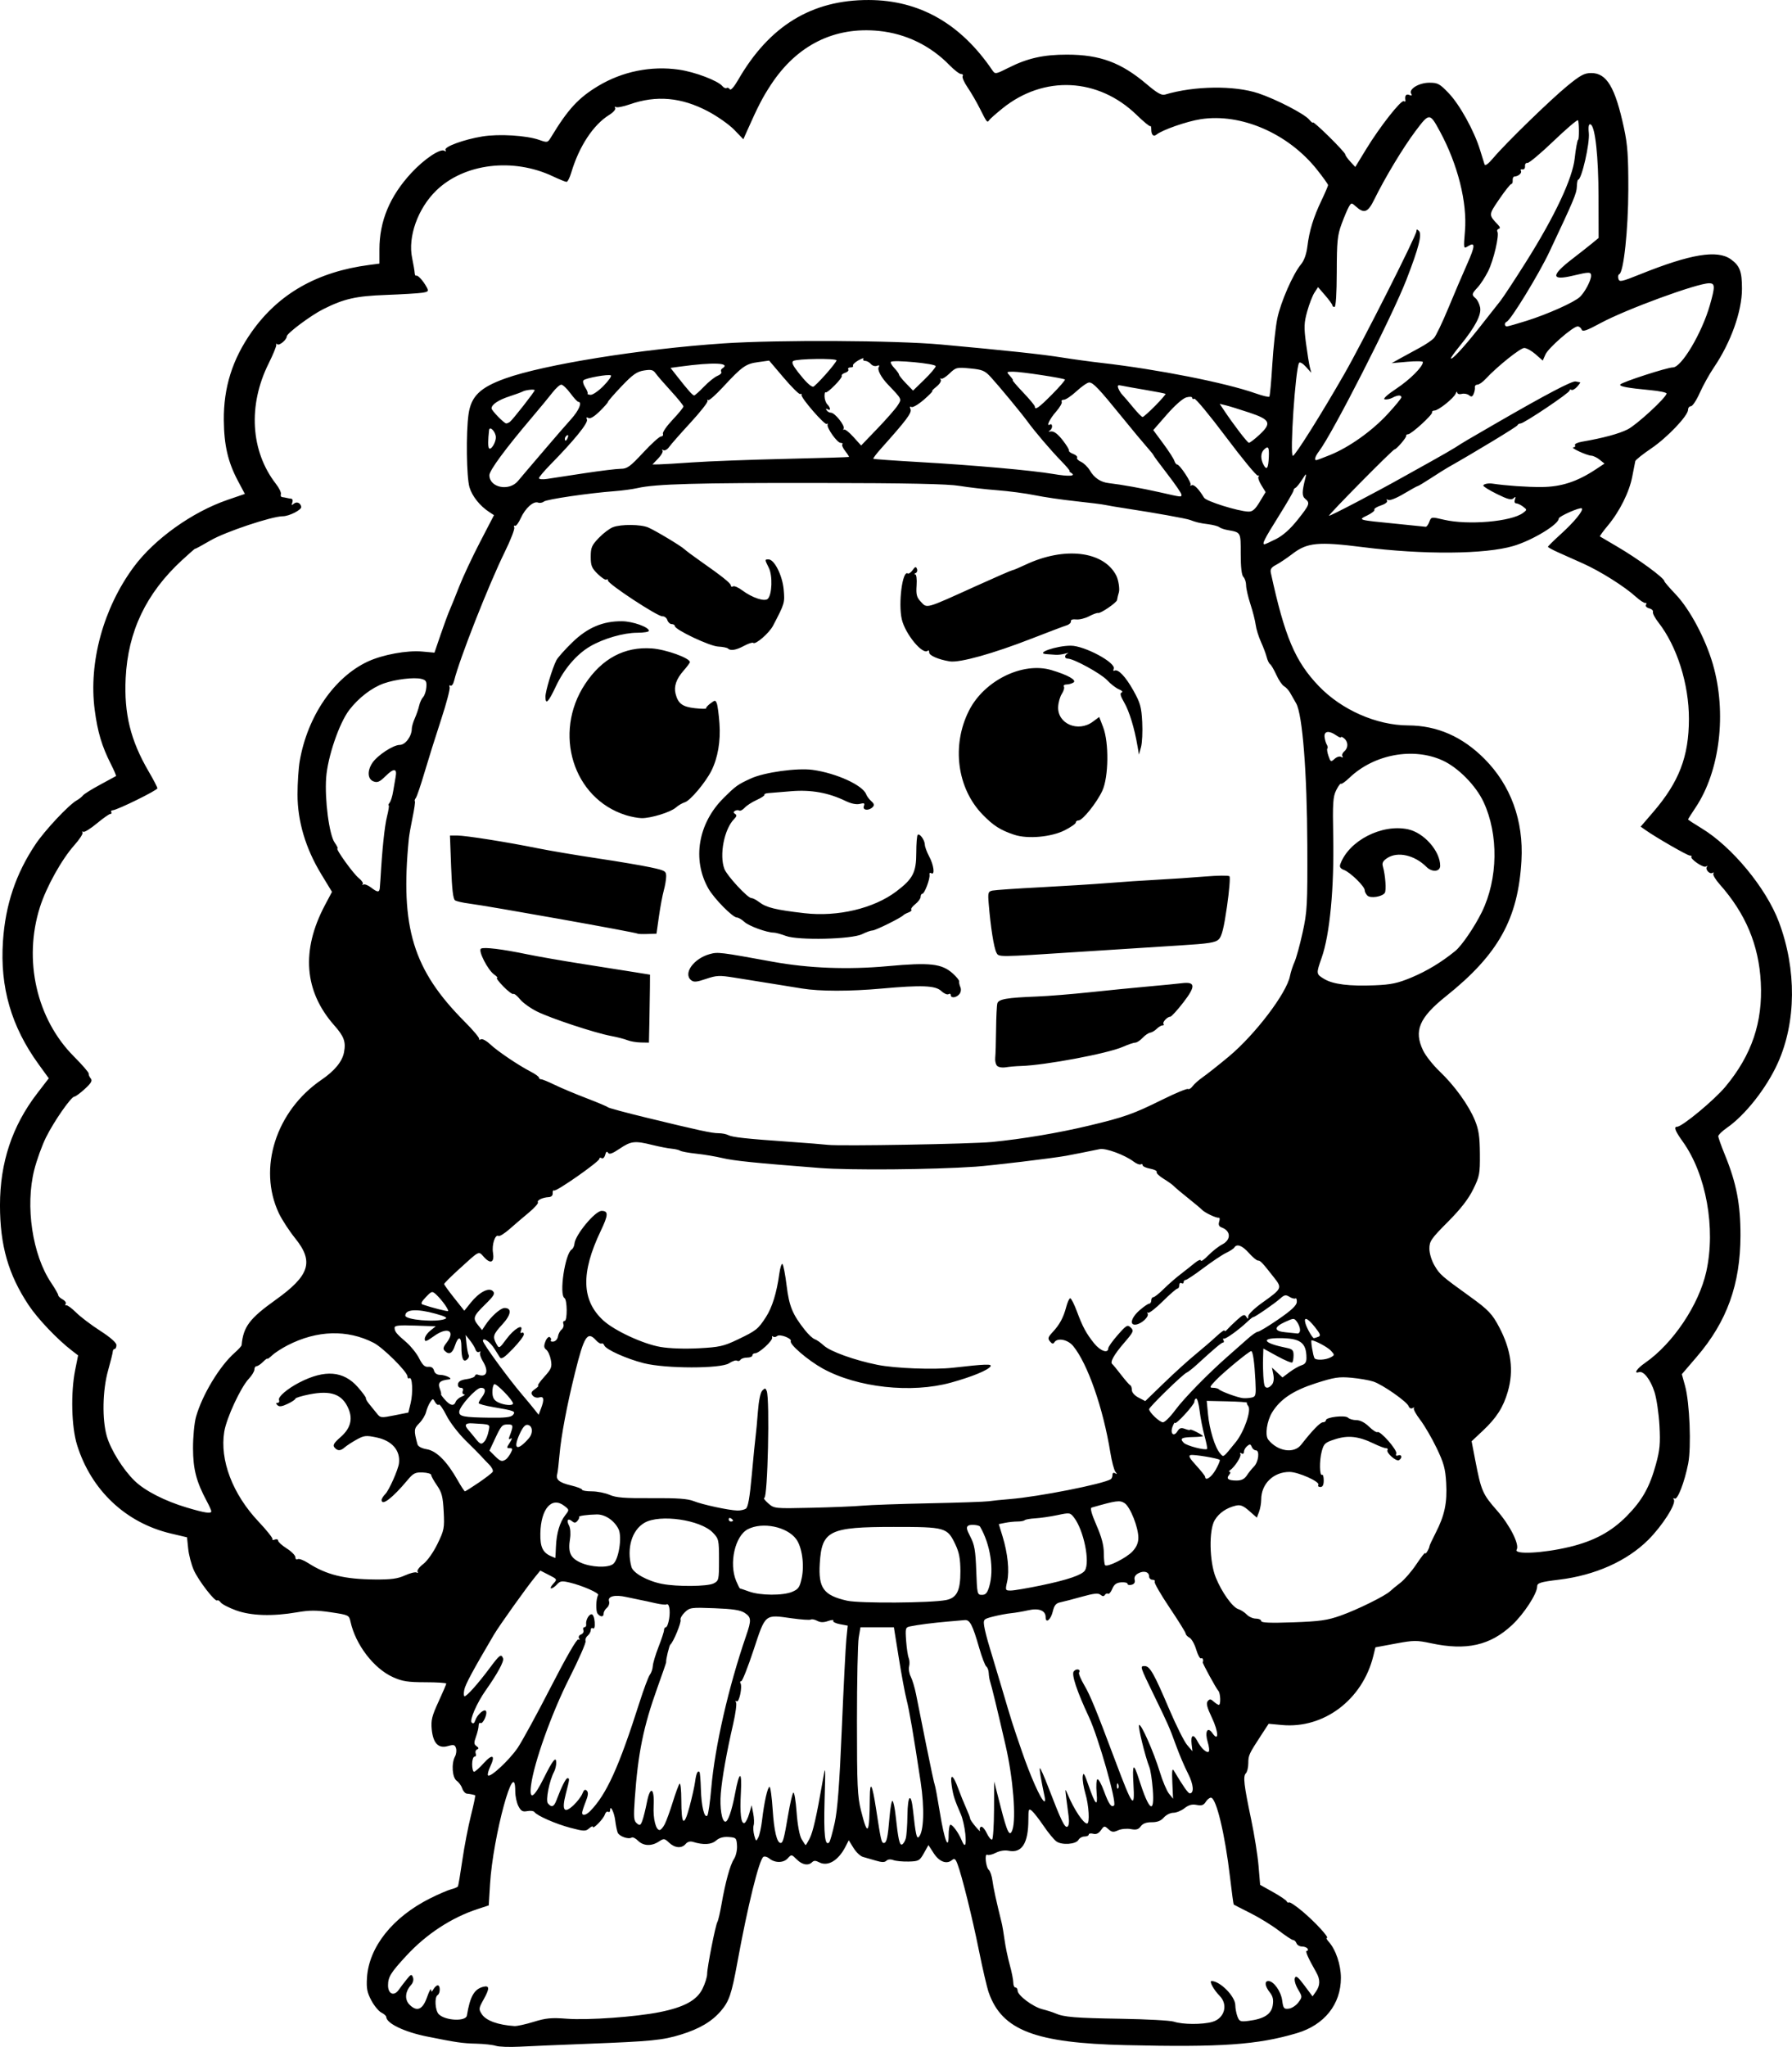<?xml version="1.0" encoding="UTF-8" standalone="no"?>
<!-- Created with Inkscape (http://www.inkscape.org/) -->

<svg
   width="219.92mm"
   height="251.055mm"
   viewBox="0 0 219.92 251.055"
   version="1.1"
   id="svg5"
   xml:space="preserve"
   xmlns="http://www.w3.org/2000/svg"
   xmlns:svg="http://www.w3.org/2000/svg"><defs
     id="defs2" /><g
     id="layer1"
     transform="translate(16.24,89.598)"><path
       style="fill:#000000;stroke-width:0.265"
       d="m 44.614,161.322 c -0.364,-0.123 -1.435,-0.243 -2.381,-0.267 -1.736,-0.043 -2.462,-0.148 -6.111,-0.886 -2.77,-0.56 -4.943,-1.611 -4.963,-2.399 -0.003,-0.128 -0.272,-0.366 -0.598,-0.529 -0.325,-0.164 -0.878,-0.833 -1.228,-1.488 -0.518,-0.97 -0.618,-1.485 -0.537,-2.778 0.235,-3.777 3.147,-7.438 7.751,-9.744 1.02,-0.511 2.182,-1.012 2.582,-1.112 0.4,-0.1 0.773,-0.259 0.828,-0.352 0.056,-0.093 0.3,-1.538 0.542,-3.212 0.242,-1.673 0.719,-4.144 1.058,-5.49 0.34,-1.346 0.571,-2.462 0.514,-2.48 -0.302,-0.096 -0.674,-0.169 -1.012,-0.198 -0.208,-0.018 -0.464,-0.301 -0.567,-0.628 -0.103,-0.327 -0.409,-0.751 -0.679,-0.941 -0.557,-0.392 -0.679,-2.117 -0.212,-2.989 0.154,-0.287 0.208,-0.746 0.121,-1.019 -0.134,-0.422 -0.285,-0.461 -1.001,-0.256 -1.163,0.334 -1.814,-0.346 -1.979,-2.069 -0.105,-1.091 0.029,-1.631 0.83,-3.367 0.525,-1.137 0.955,-2.14 0.955,-2.229 0,-0.089 -1.161,-0.163 -2.58,-0.164 -2.134,-0.002 -2.818,-0.11 -3.959,-0.624 -2.357,-1.061 -4.598,-3.987 -5.213,-6.807 -0.175,-0.801 -0.228,-0.826 -2.404,-1.15 -1.783,-0.265 -2.61,-0.265 -4.155,5.3e-4 -3.007,0.517 -5.641,0.434 -7.486,-0.235 -0.873,-0.317 -1.718,-0.752 -1.878,-0.968 -0.16,-0.215 -0.353,-0.329 -0.43,-0.253 -0.241,0.241 -2.307,-2.426 -2.877,-3.714 -0.301,-0.679 -0.611,-1.863 -0.69,-2.63 l -0.144,-1.395 -1.97,-0.464 c -5.548,-1.308 -9.794,-5.31 -11.523,-10.862 -0.689,-2.212 -0.794,-6.386 -0.232,-9.198 l 0.358,-1.79 -0.758,-0.583 c -1.8,-1.384 -4.196,-3.9 -5.312,-5.579 -2.49,-3.746 -3.516,-7.322 -3.516,-12.256 0,-5.228 1.499,-9.729 4.567,-13.717 l 1.421,-1.847 -1.251,-1.725 c -3.353,-4.623 -4.752,-9.451 -4.372,-15.086 0.301,-4.473 1.566,-8.248 3.971,-11.858 1.155,-1.733 4.11,-4.882 5.09,-5.424 0.273,-0.151 0.615,-0.423 0.76,-0.604 0.146,-0.181 1.098,-0.776 2.117,-1.321 1.019,-0.545 1.89,-1.019 1.936,-1.052 0.046,-0.033 -0.237,-0.695 -0.63,-1.47 -1.108,-2.186 -1.632,-3.942 -1.987,-6.659 -0.76,-5.812 1.062,-12.474 4.792,-17.517 2.534,-3.425 7.165,-6.736 11.51,-8.228 l 2.127,-0.73 -0.86,-1.619 c -1.213,-2.284 -1.691,-4.344 -1.721,-7.414 -0.039,-4.022 1.059,-7.501 3.424,-10.848 3.302,-4.672 8.034,-7.365 14.415,-8.202 l 1.257,-0.165 v -1.732 c 0,-3.485 1.272,-6.532 3.919,-9.392 1.574,-1.7 3.55,-3.024 4.051,-2.714 0.189,0.117 0.243,0.081 0.137,-0.092 -0.235,-0.381 2.239,-1.292 4.52,-1.665 2.036,-0.333 5.419,-0.128 6.977,0.422 1.011,0.357 1.045,0.349 1.469,-0.351 2.07,-3.418 3.354,-4.81 5.781,-6.266 2.967,-1.78 6.492,-2.491 9.901,-1.999 1.968,0.284 4.779,1.35 5.339,2.024 0.164,0.198 0.396,0.299 0.515,0.226 0.119,-0.074 0.298,-0.002 0.398,0.16 0.105,0.171 0.529,-0.309 1.01,-1.144 3.83,-6.644 9.044,-9.831 16.048,-9.807 6.222,0.021 11.279,2.902 15.174,8.644 0.319,0.47 0.404,0.456 1.968,-0.334 2.326,-1.174 4.287,-1.614 7.184,-1.61 4.042,0.005 6.636,0.968 9.769,3.625 1.289,1.093 1.831,1.4 2.254,1.273 3.582,-1.074 8.508,-1.139 11.465,-0.151 2.173,0.726 5.641,2.519 6.223,3.219 0.255,0.306 0.463,0.465 0.463,0.353 0,-0.112 0.893,0.676 1.984,1.749 1.091,1.074 1.984,2.05 1.984,2.169 0,0.12 0.276,0.515 0.613,0.879 l 0.613,0.662 1.359,-2.224 c 1.667,-2.727 4.276,-6.043 4.598,-5.844 0.131,0.081 0.221,0.049 0.2,-0.071 -0.105,-0.602 0.061,-0.849 0.465,-0.694 0.301,0.115 0.378,0.069 0.244,-0.148 -0.345,-0.559 0.929,-1.342 2.199,-1.352 1.052,-0.008 1.283,0.115 2.401,1.281 1.343,1.401 3.115,4.598 3.831,6.912 0.248,0.8 0.502,1.618 0.565,1.816 0.075,0.234 0.458,-0.045 1.089,-0.794 1.52,-1.803 6.995,-7.128 9.099,-8.848 1.578,-1.291 2.071,-1.555 2.907,-1.555 1.902,0 2.937,1.735 4.017,6.735 0.443,2.051 0.542,3.439 0.535,7.541 -0.009,4.931 -0.575,10.209 -1.116,10.398 -0.125,0.043 -0.17,0.293 -0.102,0.555 0.113,0.433 0.356,0.383 2.684,-0.552 6.182,-2.483 9.448,-3.023 11.111,-1.837 1.104,0.788 1.371,1.489 1.371,3.61 0,2.779 -1.354,6.573 -3.452,9.668 -0.548,0.808 -1.325,2.207 -1.727,3.109 -0.402,0.902 -0.89,1.639 -1.084,1.639 -0.194,0 -0.352,0.192 -0.352,0.427 0,0.734 -2.555,3.417 -4.523,4.749 -1.035,0.701 -1.914,1.401 -1.953,1.555 -0.039,0.154 -0.204,0.995 -0.367,1.868 -0.354,1.897 -1.544,4.29 -3.001,6.035 -0.584,0.7 -1.02,1.302 -0.967,1.339 0.052,0.037 0.988,0.587 2.079,1.224 2.584,1.507 5.821,3.876 5.821,4.259 0,0.086 0.625,0.813 1.389,1.615 1.73,1.816 3.649,5.413 4.56,8.547 1.74,5.988 0.872,13.161 -2.133,17.626 -0.498,0.74 -0.905,1.384 -0.905,1.431 0,0.048 0.744,0.537 1.654,1.087 3.737,2.261 7.925,7.326 9.487,11.473 2.198,5.837 2.143,12.317 -0.145,17.361 -1.388,3.058 -3.985,6.349 -6.245,7.916 -0.575,0.399 -1.045,0.857 -1.045,1.019 5.3e-4,0.162 0.366,1.188 0.812,2.279 1.423,3.48 1.922,6.071 1.913,9.922 -0.015,5.975 -1.66,10.536 -5.356,14.844 l -1.84,2.144 0.396,1.428 c 0.567,2.044 0.786,7.491 0.384,9.535 -0.45,2.289 -1.31,4.508 -1.662,4.291 -0.171,-0.105 -0.209,-0.052 -0.095,0.132 0.31,0.501 -1.411,3.202 -3.138,4.924 -2.612,2.606 -6.522,4.353 -10.945,4.89 -2.303,0.28 -2.695,0.402 -2.695,0.839 0,0.871 -1.619,3.359 -3.069,4.715 -2.688,2.515 -5.604,3.174 -9.944,2.247 -1.782,-0.38 -2.13,-0.377 -4.384,0.042 l -2.448,0.455 -0.268,1.083 c -1.324,5.35 -6.075,8.925 -11.222,8.444 l -1.617,-0.151 -0.92,1.407 c -1.5,2.295 -1.573,2.454 -1.577,3.434 -0.002,0.517 -0.136,1.072 -0.298,1.234 -0.365,0.365 -0.245,1.401 0.656,5.69 0.389,1.851 0.794,4.406 0.9,5.678 l 0.194,2.313 1.587,0.889 c 0.873,0.489 1.627,1.001 1.676,1.137 0.049,0.136 0.177,0.193 0.285,0.126 0.108,-0.067 0.86,0.439 1.671,1.123 1.541,1.299 3.315,3.228 2.969,3.228 -0.11,0 -0.01,0.21 0.223,0.468 0.869,0.96 1.499,2.817 1.502,4.427 0.007,3.237 -2.02,5.784 -5.4,6.789 -4.834,1.437 -9.293,1.748 -21.05,1.47 -11.087,-0.262 -15.14,-1.82 -16.769,-6.448 -0.213,-0.604 -0.755,-2.926 -1.204,-5.159 -0.821,-4.079 -2.102,-9.228 -2.645,-10.638 -0.237,-0.615 -0.362,-0.698 -0.67,-0.443 -0.653,0.542 -1.56,0.196 -2.238,-0.854 l -0.642,-0.995 -0.557,0.993 c -0.521,0.929 -0.642,0.996 -1.872,1.029 -0.723,0.019 -1.568,-0.061 -1.877,-0.178 -0.34,-0.129 -0.676,-0.099 -0.852,0.077 -0.211,0.211 -0.565,0.208 -1.29,-0.01 -0.55,-0.165 -1.262,-0.37 -1.582,-0.456 -0.32,-0.085 -0.845,-0.58 -1.166,-1.1 l -0.584,-0.945 -0.387,0.76 c -0.887,1.741 -2.188,2.51 -3.267,1.933 -0.399,-0.214 -0.632,-0.215 -0.841,-0.006 -0.47,0.47 -1.222,0.333 -1.899,-0.345 -0.625,-0.625 -0.64,-0.627 -1.098,-0.12 -0.522,0.577 -1.568,0.582 -2.262,0.011 -0.245,-0.202 -0.569,-0.291 -0.72,-0.198 -0.524,0.324 -1.926,6.001 -3.192,12.924 -0.717,3.921 -1.013,4.793 -2.033,5.984 -1.106,1.293 -2.632,2.192 -4.91,2.893 -2.232,0.687 -3.615,0.825 -11.321,1.123 -3.42,0.132 -7.23,0.294 -8.467,0.359 -1.237,0.065 -2.547,0.018 -2.91,-0.106 z m 4.647,-2.947 c 1.495,-0.462 2.169,-0.525 4.063,-0.379 2.584,0.198 8.453,-0.22 11.398,-0.812 2.995,-0.602 4.542,-1.441 5.242,-2.843 0.318,-0.637 0.578,-1.46 0.578,-1.828 0,-0.82 1.027,-6.02 1.265,-6.404 0.094,-0.152 0.317,-1.11 0.496,-2.129 0.486,-2.772 1.057,-4.848 1.536,-5.578 0.24,-0.367 0.402,-1.084 0.369,-1.638 -0.055,-0.933 -0.11,-0.989 -1.025,-1.055 -0.651,-0.047 -1.158,0.097 -1.553,0.44 -0.578,0.501 -1.539,0.555 -2.827,0.158 -0.345,-0.106 -0.675,-0.015 -0.892,0.247 -0.481,0.58 -1.328,0.517 -2.039,-0.151 -0.57,-0.535 -0.638,-0.543 -1.265,-0.132 -0.896,0.587 -1.891,0.546 -2.542,-0.105 -0.296,-0.296 -0.648,-0.471 -0.782,-0.389 -0.409,0.253 -1.542,-0.153 -1.723,-0.618 -0.094,-0.242 -0.229,-0.915 -0.3,-1.497 -0.121,-0.993 -0.625,-1.984 -0.625,-1.228 0,0.183 -0.11,0.265 -0.246,0.181 -0.135,-0.084 -0.316,0.069 -0.401,0.339 -0.169,0.533 -1.47,1.865 -1.47,1.506 0,-0.121 -0.208,-0.035 -0.463,0.191 -0.419,0.371 -0.637,0.365 -2.288,-0.07 -1.803,-0.474 -4.1,-1.482 -4.43,-1.945 -0.094,-0.131 -0.486,-0.178 -0.871,-0.104 -0.569,0.109 -0.773,-0.007 -1.086,-0.612 -0.212,-0.41 -0.386,-1.221 -0.386,-1.802 0,-4.556 -2.738,5.502 -3.095,11.371 l -0.159,2.607 -1.35,0.442 c -3.22,1.054 -6.297,3.066 -8.758,5.728 -1.93,2.088 -2.249,2.604 -2.249,3.641 0,1.058 0.729,1.368 1.303,0.554 0.229,-0.325 0.676,-0.911 0.993,-1.303 0.516,-0.638 0.595,-0.663 0.76,-0.239 0.11,0.283 0.02,0.655 -0.225,0.926 -0.742,0.824 -0.82,1.803 -0.192,2.431 0.909,0.909 1.612,0.608 2.147,-0.919 0.255,-0.728 0.477,-1.144 0.493,-0.926 0.023,0.317 0.083,0.304 0.298,-0.066 0.148,-0.255 0.383,-0.463 0.521,-0.463 0.334,0 0.324,0.983 -0.013,1.191 -0.41,0.254 -0.312,1.899 0.141,2.352 0.798,0.798 3.324,0.916 3.449,0.162 0.388,-2.34 0.894,-3.236 1.989,-3.522 0.796,-0.208 0.82,0.193 0.092,1.495 -0.64,1.145 -0.652,1.24 -0.241,1.868 0.514,0.784 1.993,1.319 4,1.446 0.312,0.02 1.374,-0.213 2.36,-0.518 z m 83.273,0.007 c 1.509,-0.419 1.982,-2.114 0.895,-3.205 -0.704,-0.706 -1.305,-1.804 -0.987,-1.804 1.051,0 2.913,1.887 2.919,2.959 0.002,0.391 0.12,1.015 0.262,1.388 0.233,0.614 0.361,0.664 1.367,0.538 1.889,-0.237 2.787,-0.811 2.963,-1.894 0.115,-0.709 0.023,-1.116 -0.365,-1.608 -0.599,-0.761 -0.674,-1.382 -0.168,-1.382 0.646,0 1.543,1.256 1.692,2.369 0.132,0.987 0.215,1.09 0.812,1.018 0.366,-0.044 0.893,-0.387 1.172,-0.762 0.501,-0.675 0.501,-0.693 -0.045,-1.618 -0.308,-0.522 -0.478,-1.13 -0.384,-1.375 0.132,-0.344 0.385,-0.148 1.171,0.905 l 1.003,1.344 0.422,-0.602 c 0.519,-0.741 0.531,-1.47 0.037,-2.337 -1.018,-1.787 -1.396,-2.646 -1.163,-2.646 0.141,0 0.183,-0.119 0.093,-0.265 -0.09,-0.146 -0.398,-0.265 -0.685,-0.265 -0.287,0 -0.59,-0.179 -0.674,-0.397 -0.084,-0.218 -0.268,-0.397 -0.409,-0.397 -0.141,0 -0.932,-0.52 -1.758,-1.155 -0.826,-0.635 -2.394,-1.601 -3.486,-2.148 -1.091,-0.546 -2.015,-1.02 -2.053,-1.053 -0.038,-0.033 -0.242,-1.537 -0.453,-3.343 -0.62,-5.302 -1.692,-9.764 -2.346,-9.764 -0.172,0 -0.459,0.235 -0.639,0.523 -0.251,0.401 -0.508,0.487 -1.108,0.367 -0.565,-0.113 -0.978,-0.002 -1.493,0.403 -0.391,0.308 -1.009,0.559 -1.372,0.559 -0.363,0 -0.888,0.262 -1.166,0.582 -0.353,0.407 -0.801,0.581 -1.486,0.578 -0.666,-0.003 -1.098,0.158 -1.344,0.5 -0.281,0.391 -0.558,0.467 -1.229,0.341 -0.477,-0.089 -1.177,-0.022 -1.555,0.151 -0.574,0.261 -0.771,0.238 -1.191,-0.142 -0.479,-0.433 -0.523,-0.427 -0.911,0.126 -0.277,0.395 -0.582,0.535 -0.953,0.438 -0.3,-0.079 -0.546,-0.035 -0.546,0.097 0,0.132 -0.232,0.24 -0.516,0.24 -0.284,0 -0.621,0.187 -0.748,0.415 -0.306,0.547 -2.019,0.67 -2.699,0.193 -0.294,-0.206 -0.999,-1.057 -1.565,-1.892 -0.566,-0.834 -1.221,-1.675 -1.455,-1.869 -0.381,-0.316 -0.425,-0.206 -0.426,1.069 -0.003,2.916 -0.792,4.16 -2.431,3.832 -0.471,-0.094 -1.09,0.004 -1.563,0.249 -0.431,0.223 -0.9,0.332 -1.043,0.244 -0.369,-0.228 -0.193,1.532 0.186,1.859 0.169,0.146 0.369,0.741 0.445,1.323 0.119,0.911 0.438,2.373 1.127,5.159 0.09,0.364 0.252,1.316 0.36,2.117 0.108,0.8 0.393,2.165 0.632,3.032 0.24,0.867 0.436,1.85 0.436,2.183 0,0.333 0.119,0.606 0.265,0.606 0.146,0 0.265,0.17 0.265,0.378 0,0.585 1.865,1.986 3.043,2.286 0.582,0.148 1.296,0.375 1.587,0.505 1.032,0.459 2.448,0.576 8.07,0.666 3.129,0.05 6.046,0.209 6.482,0.355 1.07,0.356 3.476,0.37 4.709,0.028 z M 83.12,135.891 c 0.411,-0.795 0.856,-2.751 1.591,-6.993 0.367,-2.116 0.367,-2.115 0.243,2.381 -0.114,4.152 0.047,5.606 0.566,5.088 0.104,-0.104 0.406,-1.172 0.671,-2.374 0.354,-1.603 0.588,-4.684 0.879,-11.577 0.218,-5.166 0.47,-10.121 0.561,-11.012 l 0.164,-1.619 -0.961,-0.18 c -0.528,-0.099 -0.894,-0.288 -0.812,-0.421 0.082,-0.132 -0.204,-0.118 -0.635,0.033 -0.555,0.193 -0.946,0.187 -1.337,-0.023 -0.304,-0.163 -0.657,-0.232 -0.783,-0.154 -0.127,0.078 -1.181,0.008 -2.344,-0.157 -3.341,-0.472 -3.203,-0.586 -4.675,3.869 -0.699,2.114 -1.382,3.843 -1.519,3.843 -0.137,0 -0.179,0.112 -0.095,0.249 0.254,0.411 -0.16,2.405 -0.461,2.219 -0.156,-0.096 -0.193,-0.039 -0.085,0.134 0.103,0.166 -0.053,1.346 -0.346,2.621 -0.807,3.507 -1.363,6.624 -1.524,8.536 -0.148,1.761 0.128,3.469 0.561,3.475 0.326,0.004 0.802,-1.38 1.195,-3.475 0.521,-2.778 0.854,-2.84 0.711,-0.132 -0.139,2.621 0.011,3.908 0.437,3.766 0.153,-0.051 0.414,-0.562 0.579,-1.136 l 0.301,-1.043 0.196,1.004 c 0.108,0.552 0.132,1.207 0.054,1.455 -0.078,0.248 -0.046,0.809 0.072,1.245 0.2,0.741 0.233,0.759 0.492,0.265 0.153,-0.291 0.362,-1.244 0.465,-2.117 0.266,-2.249 0.681,-4.101 0.92,-4.101 0.112,0 0.285,1.253 0.384,2.785 0.17,2.63 0.521,4.094 0.981,4.094 0.281,0 0.423,-0.534 0.915,-3.44 0.234,-1.382 0.52,-2.612 0.636,-2.732 0.116,-0.12 0.297,0.951 0.403,2.381 0.118,1.599 0.357,2.88 0.619,3.327 0.235,0.4 0.457,0.728 0.495,0.728 0.038,0 0.257,-0.365 0.488,-0.812 z m 11.797,-0.001 c 0.099,-0.353 0.191,-1.624 0.206,-2.825 0.03,-2.51 0.439,-2.906 0.682,-0.661 0.32,2.953 0.451,3.563 0.709,3.305 0.623,-0.623 0.722,-3.531 0.23,-6.769 -0.893,-5.884 -1.386,-8.759 -1.732,-10.096 -0.188,-0.728 -0.615,-3.02 -0.947,-5.093 l -0.605,-3.77 h -2.05 -2.05 l -0.215,1.257 c -0.118,0.691 -0.215,5.305 -0.215,10.253 0,7.92 0.059,9.233 0.497,10.98 0.826,3.301 1.043,2.975 1.081,-1.628 0.018,-2.16 0.302,-1.63 0.769,1.431 0.586,3.846 0.659,4.166 0.948,4.166 0.347,0 0.49,-0.64 0.694,-3.104 0.099,-1.198 0.268,-2.123 0.376,-2.056 0.108,0.067 0.278,0.868 0.377,1.781 0.318,2.916 0.482,3.667 0.777,3.568 0.158,-0.053 0.369,-0.385 0.467,-0.738 z m 7.302,-0.624 c -0.082,-0.79 -0.32,-1.832 -0.529,-2.315 -0.802,-1.85 -0.947,-2.302 -1.131,-3.527 -0.237,-1.582 0.158,-1.42 0.794,0.325 0.254,0.696 0.688,1.77 0.965,2.387 0.277,0.617 0.504,1.212 0.505,1.323 7.9e-4,0.111 0.307,0.559 0.681,0.995 0.374,0.437 0.609,0.653 0.524,0.481 -0.086,-0.172 -0.036,-0.387 0.111,-0.477 0.147,-0.091 0.466,0.253 0.709,0.764 0.244,0.511 0.542,0.867 0.664,0.792 0.122,-0.075 0.228,-1.707 0.238,-3.627 l 0.017,-3.49 0.773,3.025 c 0.838,3.279 1.136,3.865 1.471,2.888 0.476,-1.391 0.079,-6.323 -0.827,-10.265 -0.992,-4.318 -1.729,-7.358 -1.926,-7.952 -0.072,-0.218 -0.144,-0.669 -0.159,-1.002 -0.015,-0.333 -0.148,-0.69 -0.296,-0.794 -0.148,-0.104 -0.544,-1.141 -0.879,-2.305 -0.814,-2.825 -1.141,-3.451 -1.773,-3.389 -0.285,0.028 -1.232,0.11 -2.105,0.184 -1.718,0.145 -3.603,0.386 -4.585,0.587 -0.582,0.119 -0.61,0.217 -0.498,1.769 0.065,0.904 0.207,1.853 0.316,2.11 0.108,0.257 0.131,0.722 0.049,1.033 -0.081,0.311 0.01,0.875 0.204,1.253 0.194,0.378 0.483,1.342 0.644,2.142 0.16,0.8 0.72,3.596 1.244,6.213 0.524,2.617 0.999,4.834 1.057,4.927 0.058,0.093 0.344,1.636 0.636,3.428 0.55,3.368 1.066,4.689 1.066,2.726 0,-0.587 0.08,-1.147 0.179,-1.246 0.192,-0.192 1.024,0.908 1.418,1.876 0.413,1.014 0.601,0.66 0.446,-0.842 z m -36.874,-1.143 c 0.204,-0.4 0.647,-1.621 0.985,-2.712 0.337,-1.091 0.709,-2.097 0.826,-2.236 0.117,-0.138 0.214,0.755 0.217,1.984 0.006,3.113 0.32,3.384 0.999,0.862 0.306,-1.136 0.617,-2.527 0.691,-3.091 0.135,-1.018 0.316,-1.419 0.539,-1.196 0.064,0.064 0.141,1.007 0.172,2.095 0.059,2.095 0.427,3.619 0.787,3.255 0.119,-0.12 0.34,-1.647 0.491,-3.393 0.439,-5.079 2.113,-12.388 4.276,-18.671 0.664,-1.927 0.642,-2.263 -0.185,-2.805 -0.517,-0.339 -1.453,-0.482 -3.699,-0.568 -2.865,-0.11 -3.037,-0.086 -3.645,0.5 -0.351,0.338 -0.585,0.755 -0.518,0.928 0.117,0.304 -0.896,2.756 -1.248,3.022 -0.144,0.109 -0.583,1.947 -0.521,2.181 0.01,0.038 -0.474,1.438 -1.075,3.111 -1.72,4.786 -2.381,8.034 -2.775,13.63 -0.16,2.27 -0.125,2.7 0.242,3.005 0.372,0.309 0.462,0.269 0.677,-0.297 0.137,-0.359 0.394,-1.391 0.571,-2.293 0.407,-2.067 0.936,-1.77 0.825,0.463 -0.078,1.569 0.266,2.955 0.732,2.955 0.145,0 0.431,-0.327 0.636,-0.728 z m 49.559,-0.961 c -0.083,-0.6 -0.217,-1.626 -0.298,-2.281 -0.142,-1.151 -0.136,-1.164 0.187,-0.397 0.775,1.843 1.925,3.572 2.376,3.572 0.351,0 0.226,-2.216 -0.207,-3.675 -0.227,-0.764 -0.374,-1.709 -0.327,-2.099 0.069,-0.574 0.199,-0.381 0.681,1.011 0.877,2.533 1.188,2.834 1.025,0.996 -0.074,-0.835 -0.031,-1.581 0.095,-1.659 0.126,-0.078 0.492,0.579 0.813,1.46 0.576,1.579 0.916,2.058 1.234,1.74 0.353,-0.353 -1.926,-8.362 -3.08,-10.827 -1.484,-3.167 -2.174,-5.245 -1.866,-5.617 0.321,-0.387 0.897,-0.255 0.648,0.149 -0.077,0.125 0.214,0.829 0.648,1.565 0.718,1.217 1.441,2.978 3.757,9.151 2.186,5.824 2.457,6.177 2.269,2.951 -0.147,-2.518 0.018,-2.656 0.681,-0.57 1.238,3.901 1.937,4.408 1.691,1.227 -0.088,-1.144 -0.274,-2.364 -0.413,-2.712 -0.519,-1.3 -1.428,-5.015 -1.267,-5.176 0.233,-0.233 1.813,3.341 2.548,5.764 0.336,1.107 0.839,2.298 1.117,2.646 l 0.507,0.632 -0.091,-1.956 c -0.067,-1.441 -0.019,-1.834 0.184,-1.494 1.155,1.937 1.753,2.788 1.958,2.788 0.559,0 0.458,-1.128 -0.219,-2.433 -0.4,-0.772 -1.052,-2.296 -1.449,-3.388 -0.827,-2.274 -0.979,-2.619 -2.732,-6.218 -1.725,-3.543 -1.735,-3.572 -1.138,-3.572 0.635,0 1.14,0.888 3.023,5.31 0.841,1.975 1.825,3.939 2.187,4.366 l 0.658,0.775 -0.103,-0.872 c -0.135,-1.14 0.214,-1.326 0.706,-0.375 0.457,0.884 1.159,1.527 1.402,1.284 0.094,-0.094 0.036,-0.607 -0.127,-1.14 -0.393,-1.282 -0.043,-1.992 0.559,-1.133 0.819,1.17 0.781,-0.133 -0.056,-1.89 -0.596,-1.251 -0.724,-1.761 -0.508,-2.022 0.238,-0.286 0.369,-0.276 0.735,0.055 0.245,0.222 0.526,0.404 0.624,0.404 0.266,0 0.214,-1.443 -0.062,-1.733 -0.262,-0.274 -1.962,-3.385 -1.91,-3.493 0.13,-0.264 -0.012,-0.599 -0.203,-0.481 -0.13,0.08 -0.397,-0.401 -0.595,-1.068 -0.197,-0.668 -0.567,-1.326 -0.822,-1.462 -0.255,-0.137 -0.464,-0.358 -0.464,-0.492 0,-0.134 -0.893,-1.571 -1.983,-3.193 -1.091,-1.622 -1.917,-3.055 -1.836,-3.186 0.081,-0.131 -0.039,-0.238 -0.266,-0.238 -0.227,0 -0.412,-0.182 -0.412,-0.405 0,-0.565 -0.643,-0.752 -1.327,-0.386 -0.37,0.198 -0.53,0.48 -0.448,0.791 0.083,0.318 -0.044,0.528 -0.372,0.614 -0.274,0.072 -0.498,0.021 -0.498,-0.114 0,-0.134 -0.353,-0.217 -0.785,-0.184 -0.579,0.044 -0.864,0.252 -1.089,0.795 -0.167,0.404 -0.401,0.675 -0.52,0.602 -0.119,-0.073 -0.294,-0.006 -0.39,0.148 -0.122,0.197 -0.284,0.191 -0.538,-0.02 -0.276,-0.229 -0.827,-0.172 -2.292,0.238 -1.06,0.297 -2.243,0.605 -2.629,0.684 -0.544,0.112 -0.752,0.362 -0.931,1.118 -0.243,1.026 -0.881,1.535 -0.881,0.703 0,-0.815 -0.831,-1.139 -2.147,-0.839 -0.638,0.146 -1.577,0.305 -2.086,0.355 -0.509,0.05 -1.489,0.233 -2.177,0.407 -1.2,0.304 -1.247,0.351 -1.135,1.147 0.064,0.456 0.354,1.604 0.646,2.55 0.291,0.946 0.952,3.149 1.468,4.895 1.312,4.441 1.301,4.404 2.515,7.938 1.054,3.068 2.298,5.862 2.729,6.132 0.115,0.072 0.15,-0.147 0.078,-0.487 -0.475,-2.244 -0.682,-3.486 -0.595,-3.573 0.055,-0.055 0.524,1.004 1.042,2.354 1.576,4.105 2.017,5.015 2.336,4.818 0.185,-0.114 0.24,-0.597 0.146,-1.274 z m -58.714,-0.636 c 2,-2.038 3.52,-5.383 6.039,-13.287 0.533,-1.673 1.113,-3.221 1.287,-3.44 0.175,-0.218 0.336,-0.695 0.358,-1.058 0.022,-0.364 0.341,-1.428 0.709,-2.365 0.368,-0.937 0.669,-1.86 0.669,-2.051 0,-0.191 0.104,-0.347 0.231,-0.347 0.127,0 0.305,-0.467 0.397,-1.037 0.169,-1.058 -0.005,-1.962 -0.339,-1.756 -0.102,0.063 -0.714,-0.008 -1.361,-0.157 -0.647,-0.149 -1.474,-0.327 -1.838,-0.396 -0.364,-0.069 -1.143,-0.232 -1.733,-0.363 -1.396,-0.311 -2.3,-0.083 -2.105,0.529 0.08,0.252 -0.036,0.609 -0.257,0.793 -0.222,0.184 -0.403,0.498 -0.403,0.699 0,0.454 -0.376,0.472 -0.736,0.034 -0.255,-0.31 -0.214,-1.849 0.061,-2.294 0.15,-0.243 -1.933,-1.156 -3.486,-1.528 -0.964,-0.231 -1.18,-0.201 -1.562,0.222 -0.244,0.27 -0.563,0.491 -0.709,0.491 -0.146,0 -0.048,-0.239 0.216,-0.531 0.548,-0.605 0.567,-0.57 -0.648,-1.189 l -0.911,-0.464 -0.624,0.761 c -1.065,1.298 -4.418,5.998 -5.074,7.111 -2.617,4.443 -3.5,6.084 -3.635,6.761 -0.086,0.429 -0.068,0.78 0.04,0.78 0.277,0 1.647,-1.534 3.045,-3.409 1.272,-1.706 1.448,-1.835 1.679,-1.232 0.137,0.357 -0.694,1.882 -2.141,3.932 -1.08,1.53 -2,3.645 -1.711,3.934 0.181,0.181 0.322,0.099 0.434,-0.253 0.225,-0.708 1.115,-1.488 1.32,-1.157 0.214,0.346 -0.387,1.648 -0.677,1.468 -0.124,-0.077 -0.226,0.067 -0.226,0.32 0,0.253 -0.145,0.862 -0.323,1.353 -0.27,0.745 -0.259,0.938 0.066,1.163 0.28,0.194 0.3,0.307 0.073,0.4 -0.174,0.071 -0.25,0.3 -0.17,0.509 0.08,0.209 0.014,0.38 -0.147,0.38 -0.161,0 -0.293,0.417 -0.293,0.926 0,0.509 0.105,0.926 0.234,0.926 0.129,0 0.66,-0.472 1.181,-1.049 1.076,-1.192 1.474,-0.999 0.813,0.394 -0.245,0.516 -0.37,1.013 -0.279,1.105 0.286,0.286 2.62,-1.884 3.639,-3.384 0.535,-0.787 2.365,-4.141 4.066,-7.452 1.876,-3.653 3.203,-5.952 3.375,-5.846 0.167,0.103 0.205,0.049 0.092,-0.133 -0.107,-0.173 -0.003,-0.379 0.239,-0.472 0.236,-0.09 0.366,-0.328 0.29,-0.527 -0.077,-0.2 -0.019,-0.363 0.129,-0.363 0.147,0 0.244,-0.149 0.215,-0.331 -0.082,-0.508 0.314,-1.257 0.666,-1.257 0.173,0 0.343,0.426 0.378,0.948 0.04,0.6 -0.037,0.886 -0.211,0.778 -0.151,-0.093 -0.274,0.002 -0.274,0.211 0,0.209 -0.172,0.522 -0.381,0.696 -0.21,0.174 -0.323,0.469 -0.251,0.656 0.072,0.187 -0.832,2.244 -2.008,4.573 -2.174,4.305 -4.342,10.382 -4.689,13.143 -0.234,1.863 0.35,1.538 1.543,-0.86 1.135,-2.281 1.552,-2.798 1.552,-1.924 0,0.33 -0.118,0.82 -0.262,1.09 -0.586,1.094 -1.061,3.522 -0.76,3.884 0.445,0.536 0.743,0.429 1.044,-0.374 0.608,-1.623 1.151,-2.712 1.353,-2.712 0.286,0 0.278,0.072 -0.2,1.916 -0.529,2.042 -0.212,2.493 0.968,1.376 0.452,-0.428 0.934,-1.066 1.07,-1.417 0.18,-0.463 0.327,-0.559 0.538,-0.348 0.211,0.211 0.172,0.587 -0.142,1.371 -0.238,0.595 -0.433,1.198 -0.433,1.34 0,0.408 0.485,0.304 0.992,-0.213 z m 64.805,-3.282 c -0.085,-0.211 -0.147,-0.148 -0.16,0.16 -0.011,0.279 0.051,0.435 0.139,0.347 0.088,-0.088 0.097,-0.316 0.021,-0.507 z m 27.301,-20.695 c 2.043,-0.723 5.473,-2.416 6.077,-2.999 0.195,-0.188 0.759,-0.651 1.255,-1.029 0.496,-0.378 1.378,-1.402 1.961,-2.275 0.583,-0.873 1.064,-1.485 1.068,-1.359 0.004,0.126 0.128,0.023 0.275,-0.229 0.147,-0.252 0.26,-0.521 0.252,-0.598 -0.008,-0.077 0.338,-0.824 0.769,-1.659 1.095,-2.123 1.429,-3.71 1.288,-6.132 -0.101,-1.745 -0.293,-2.441 -1.184,-4.291 -0.585,-1.215 -1.489,-2.763 -2.01,-3.441 -0.52,-0.678 -0.866,-1.322 -0.768,-1.431 0.098,-0.109 0.029,-0.113 -0.154,-0.007 -0.195,0.112 -0.4,0.017 -0.495,-0.232 -0.216,-0.564 -3.172,-2.63 -4.312,-3.014 -0.499,-0.168 -1.708,-0.38 -2.688,-0.471 -1.548,-0.144 -2.122,-0.056 -4.393,0.673 -2.76,0.886 -4.357,1.95 -5.351,3.563 -0.657,1.068 -0.907,2.815 -0.48,3.355 1.143,1.443 3.146,1.756 4.028,0.629 1.392,-1.778 2.343,-2.758 2.677,-2.758 0.201,0 0.366,-0.112 0.366,-0.248 0,-0.389 2.37,-0.662 2.719,-0.314 0.164,0.164 0.627,0.298 1.029,0.298 0.457,0 1.038,0.3 1.55,0.8 0.45,0.44 0.914,0.741 1.031,0.668 0.34,-0.21 2.468,2.214 2.308,2.63 -0.094,0.246 -0.012,0.323 0.24,0.226 0.442,-0.169 0.525,0.32 0.099,0.583 -0.337,0.209 -1.614,-0.914 -1.412,-1.241 0.077,-0.124 -0.008,-0.226 -0.189,-0.226 -0.181,0 -0.861,-0.257 -1.51,-0.572 -1.839,-0.89 -3.139,-1.036 -4.721,-0.529 -1.254,0.402 -1.396,0.53 -1.655,1.498 -0.306,1.145 -0.274,3.065 0.048,2.868 0.109,-0.067 0.198,0.243 0.198,0.688 0,0.557 -0.129,0.809 -0.412,0.809 -0.227,0 -0.338,-0.121 -0.247,-0.268 0.231,-0.375 -2.459,-1.578 -3.534,-1.581 -1.982,-0.006 -3.48,1.455 -3.48,3.394 0,0.441 -0.12,1.119 -0.267,1.506 l -0.267,0.704 -0.935,-0.821 c -0.738,-0.648 -1.085,-0.785 -1.651,-0.65 -1.151,0.274 -2.064,0.904 -2.59,1.788 -0.725,1.218 -0.654,5.071 0.13,7.014 0.73,1.809 2.059,3.672 2.778,3.892 0.305,0.093 0.767,0.393 1.027,0.666 0.26,0.273 0.766,0.496 1.124,0.496 0.358,0 0.651,0.134 0.651,0.297 0,0.213 1.109,0.258 3.903,0.159 3.306,-0.117 4.201,-0.244 5.852,-0.828 z m -48.435,-1.903 c 1.325,-0.259 1.772,-1.156 1.763,-3.534 -0.006,-1.507 -0.153,-2.303 -0.601,-3.25 -1.008,-2.132 -1.194,-2.185 -7.582,-2.185 -7.925,0 -8.829,0.446 -9.076,4.479 -0.185,3.026 0.466,3.914 3.347,4.567 1.512,0.343 10.286,0.288 12.148,-0.076 z m -18.885,-1.008 c 0.765,-0.32 0.93,-0.556 1.172,-1.684 0.347,-1.62 0.04,-3.805 -0.673,-4.777 -1.122,-1.531 -4.137,-2.15 -5.938,-1.219 -1.575,0.814 -2.337,4.182 -1.435,6.341 0.211,0.505 0.419,0.919 0.463,0.922 0.044,0.002 0.556,0.176 1.138,0.385 1.365,0.492 4.133,0.509 5.273,0.033 z m 24.186,-0.651 c 0.62,-2.068 0.139,-5.192 -1.129,-7.345 -0.121,-0.206 -1.161,-0.299 -1.432,-0.129 -0.285,0.179 -0.236,0.449 0.253,1.383 0.501,0.957 0.626,1.681 0.714,4.137 0.103,2.872 0.127,2.977 0.698,2.977 0.457,0 0.661,-0.232 0.897,-1.023 z m 6.416,-0.149 c 3.2,-0.666 4.975,-1.272 5.321,-1.815 0.661,-1.04 -0.144,-4.961 -1.335,-6.5 -0.467,-0.604 -0.53,-0.613 -2.047,-0.293 -0.861,0.181 -2.077,0.358 -2.702,0.393 -0.625,0.035 -1.21,0.137 -1.301,0.227 -0.09,0.09 -0.487,0.164 -0.881,0.164 -0.394,0 -1.073,0.071 -1.508,0.158 l -0.791,0.158 0.46,1.495 c 0.641,2.085 0.861,4.238 0.568,5.546 -0.244,1.086 -0.234,1.109 0.45,1.107 0.385,-0.001 2.079,-0.289 3.766,-0.64 z m -40.24,-0.231 c 0.637,-0.324 0.661,-0.432 0.661,-2.89 0,-2.443 -0.032,-2.587 -0.75,-3.335 -1.516,-1.581 -6.509,-2.304 -8.393,-1.215 -1.553,0.897 -2.215,3.122 -1.609,5.403 0.204,0.767 1.948,1.738 3.76,2.094 1.825,0.358 5.58,0.325 6.33,-0.057 z m -37.875,-0.984 c 0.633,-0.287 1.277,-0.445 1.43,-0.35 0.153,0.095 0.202,0.048 0.108,-0.104 -0.094,-0.152 0.22,-0.574 0.696,-0.937 0.501,-0.382 1.239,-1.425 1.747,-2.467 0.826,-1.695 0.873,-1.939 0.766,-3.981 -0.095,-1.818 -0.231,-2.343 -0.824,-3.199 -0.39,-0.563 -0.71,-1.141 -0.71,-1.285 0,-0.143 -0.47,-0.279 -1.044,-0.302 -0.903,-0.036 -1.153,0.09 -1.86,0.936 -1.838,2.202 -3.182,3.229 -3.182,2.433 0,-0.146 0.208,-0.475 0.463,-0.733 0.457,-0.462 1.58,-2.994 1.67,-3.765 0.185,-1.583 -0.856,-2.773 -2.773,-3.171 -1.275,-0.265 -1.517,-0.237 -2.438,0.275 -0.562,0.313 -1.21,0.735 -1.44,0.939 -0.524,0.464 -0.891,0.469 -1.267,0.015 -0.229,-0.276 -0.062,-0.557 0.747,-1.262 1.208,-1.052 1.526,-2.182 0.978,-3.476 -0.758,-1.79 -2.14,-2.296 -4.821,-1.763 -0.936,0.186 -1.701,0.422 -1.701,0.524 0,0.102 -0.429,0.39 -0.954,0.638 -0.691,0.328 -1.033,0.373 -1.244,0.162 -0.21,-0.21 -0.205,-0.29 0.019,-0.29 0.17,0 0.248,-0.16 0.173,-0.356 -0.146,-0.38 1.022,-1.38 2.502,-2.143 3.123,-1.609 5.411,-1.428 7.168,0.568 0.577,0.655 1.025,1.268 0.996,1.362 -0.029,0.094 0.147,0.41 0.392,0.701 0.244,0.291 0.659,0.802 0.921,1.135 0.464,0.589 0.524,0.597 2.186,0.265 l 1.708,-0.341 0.28,-1.155 c 0.313,-1.291 0.213,-3.287 -0.152,-3.061 -0.13,0.081 -0.237,-0.014 -0.237,-0.209 0,-0.563 -2.996,-3.542 -4.158,-4.135 -3.229,-1.647 -6.926,-1.543 -10.529,0.298 -0.726,0.371 -1.588,0.928 -1.916,1.238 -0.327,0.31 -0.595,0.499 -0.595,0.42 0,-0.078 -0.238,0.096 -0.529,0.387 -0.291,0.291 -0.648,0.529 -0.794,0.529 -0.146,0 -0.265,0.184 -0.265,0.408 0,0.225 -0.305,0.731 -0.677,1.124 -1.004,1.062 -2.747,4.814 -3.022,6.507 -0.567,3.481 1.024,7.654 4.2,11.017 1.015,1.075 1.787,2.047 1.717,2.161 -0.07,0.114 0.057,0.136 0.283,0.05 0.226,-0.087 0.411,-0.027 0.411,0.132 0,0.159 0.476,0.59 1.058,0.958 0.582,0.367 1.058,0.852 1.058,1.077 0,0.225 0.126,0.331 0.28,0.236 0.154,-0.095 0.719,0.11 1.257,0.456 2.281,1.468 4.457,2.005 8.253,2.035 1.969,0.016 2.763,-0.093 3.665,-0.502 z m 25.525,-1.384 c 0.697,-0.511 1.145,-3.342 0.68,-4.293 -0.517,-1.056 -1.654,-1.821 -2.676,-1.801 -1.188,0.023 -2.301,0.185 -2.17,0.315 0.059,0.059 -0.026,0.269 -0.19,0.466 -0.227,0.274 -0.384,0.286 -0.666,0.053 -0.511,-0.424 -0.722,-0.121 -0.372,0.532 0.166,0.31 0.218,0.995 0.122,1.598 -0.269,1.685 0.032,2.37 1.293,2.943 1.275,0.579 3.313,0.675 3.979,0.187 z m 63.745,-1.547 c 0.503,-0.537 0.728,-1.058 0.728,-1.688 0,-1.291 -0.994,-3.788 -1.689,-4.243 -0.583,-0.382 -1.016,-0.324 -4.046,0.544 -0.205,0.059 -0.005,0.789 0.592,2.156 0.634,1.452 0.903,2.467 0.905,3.412 0.002,0.74 0.072,1.414 0.156,1.498 0.279,0.279 2.615,-0.889 3.353,-1.678 z m -70.748,-0.57 c 0.068,-1.667 0.465,-3.01 1.149,-3.891 0.501,-0.644 0.501,-0.653 -0.105,-1.125 -1.546,-1.207 -2.892,0.321 -2.955,3.356 -0.036,1.727 0.308,2.414 1.432,2.856 0.212,0.083 0.393,0.161 0.404,0.172 0.01,0.011 0.044,-0.604 0.075,-1.368 z m 124.347,0.021 c 3.037,-0.729 5.166,-1.871 7.057,-3.786 1.906,-1.93 2.818,-3.547 3.591,-6.363 0.483,-1.76 0.555,-2.546 0.434,-4.755 -0.08,-1.455 -0.353,-3.301 -0.607,-4.101 -0.483,-1.521 -1.347,-2.631 -1.902,-2.446 -0.708,0.236 -0.267,-0.433 0.751,-1.139 3.412,-2.364 6.597,-7.112 7.503,-11.182 1.186,-5.332 -0.014,-11.957 -2.893,-15.963 -0.932,-1.297 -1.126,-1.814 -0.682,-1.814 0.614,0 4.568,-3.279 5.931,-4.919 3.226,-3.88 4.59,-7.902 4.335,-12.782 -0.239,-4.588 -1.859,-8.444 -5.059,-12.046 -0.508,-0.572 -0.852,-1.156 -0.764,-1.298 0.088,-0.142 0.035,-0.181 -0.116,-0.088 -0.343,0.212 -0.932,-0.454 -0.664,-0.751 0.108,-0.119 0.045,-0.129 -0.14,-0.023 -0.327,0.188 -2.011,-0.981 -1.766,-1.226 0.065,-0.065 -0.031,-0.123 -0.213,-0.13 -0.313,-0.012 -4.138,-2.212 -5.425,-3.121 l -0.596,-0.421 1.534,-1.783 c 3.182,-3.697 4.38,-6.815 4.388,-11.42 0.008,-4.282 -1.466,-8.933 -3.755,-11.855 -0.421,-0.537 -0.718,-1.111 -0.661,-1.274 0.058,-0.163 -0.15,-0.364 -0.462,-0.445 -0.322,-0.084 -0.489,-0.273 -0.388,-0.437 0.098,-0.159 0.066,-0.256 -0.072,-0.216 -0.138,0.04 -0.681,-0.315 -1.206,-0.79 -1.381,-1.248 -4.341,-3.109 -6.43,-4.044 -0.995,-0.445 -2.375,-1.062 -3.066,-1.37 -0.691,-0.308 -1.257,-0.618 -1.257,-0.689 0,-0.07 0.712,-0.772 1.581,-1.559 1.639,-1.483 2.81,-2.916 2.574,-3.151 -0.189,-0.189 -2.833,0.974 -2.833,1.246 0,0.719 -3.218,2.666 -5.556,3.362 -3.464,1.031 -11.08,1.089 -18.521,0.142 -5.416,-0.689 -6.782,-0.561 -8.57,0.804 -0.709,0.542 -1.633,1.162 -2.051,1.378 -0.579,0.299 -0.731,0.534 -0.634,0.981 1.706,7.848 2.976,10.845 5.877,13.876 2.798,2.923 7.093,4.815 10.964,4.83 3.556,0.013 6.649,1.365 9.37,4.094 3.238,3.248 4.82,7.592 4.544,12.476 -0.404,7.148 -2.826,11.504 -9.254,16.64 -3.305,2.641 -3.982,4.249 -2.808,6.674 0.307,0.634 1.209,1.773 2.005,2.531 1.847,1.76 3.583,4.165 4.342,6.014 0.474,1.154 0.599,1.991 0.615,4.101 0.019,2.469 -0.038,2.77 -0.827,4.372 -0.59,1.199 -1.533,2.41 -3.109,3.993 -2.044,2.053 -2.262,2.369 -2.262,3.277 0,0.585 0.266,1.458 0.636,2.087 0.643,1.094 0.854,1.278 4.36,3.803 2.239,1.612 2.714,2.111 3.581,3.761 1.467,2.791 1.798,5.3 1.044,7.896 -0.56,1.926 -1.38,3.206 -3.075,4.797 l -1.365,1.282 0.452,2.34 c 0.725,3.753 0.893,4.14 2.672,6.161 1.586,1.803 2.782,4.179 2.407,4.785 -0.39,0.63 3.238,0.451 6.442,-0.318 z M 73.718,96.899 c 0,-0.064 -0.119,-0.19 -0.265,-0.28 -0.146,-0.09 -0.265,-0.037 -0.265,0.117 0,0.154 0.119,0.28 0.265,0.28 0.146,0 0.265,-0.052 0.265,-0.117 z M 9.689,95.755 c 0,-0.111 -0.243,-0.656 -0.54,-1.21 -1.298,-2.423 -1.693,-3.935 -1.701,-6.525 -0.004,-1.386 0.159,-3.107 0.365,-3.836 0.761,-2.698 2.898,-6.239 4.752,-7.873 0.455,-0.401 0.836,-0.818 0.846,-0.926 0.21,-2.262 0.963,-3.264 4.186,-5.566 4.166,-2.976 4.705,-4.668 2.399,-7.528 -0.734,-0.91 -1.638,-2.297 -2.01,-3.081 -2.611,-5.515 -0.359,-12.564 5.232,-16.375 1.612,-1.099 2.549,-2.243 2.761,-3.372 0.242,-1.291 0.007,-1.939 -1.198,-3.301 -3.696,-4.179 -4.087,-9.192 -1.148,-14.736 l 0.869,-1.639 -1.33,-2.19 c -1.91,-3.145 -2.9,-6.473 -2.9,-9.753 0,-1.398 0.123,-3.248 0.273,-4.112 0.956,-5.504 4.232,-10.279 8.369,-12.199 1.813,-0.841 4.801,-1.388 6.661,-1.22 l 1.504,0.136 0.756,-2.214 c 0.416,-1.218 0.915,-2.571 1.109,-3.008 0.194,-0.437 0.724,-1.746 1.179,-2.91 0.454,-1.164 1.599,-3.605 2.544,-5.424 l 1.717,-3.307 -0.604,-0.397 c -1.133,-0.745 -2.077,-1.931 -2.402,-3.016 -0.371,-1.242 -0.443,-6.692 -0.118,-8.966 0.315,-2.205 1.419,-3.279 4.511,-4.388 4.758,-1.706 16.668,-3.619 26.756,-4.298 6.668,-0.449 21.13,-0.375 26.723,0.136 8.163,0.746 12.404,1.201 14.817,1.588 1.31,0.21 3.512,0.512 4.895,0.67 6.878,0.787 15.187,2.429 18.882,3.731 0.854,0.301 1.614,0.485 1.69,0.409 0.076,-0.076 0.24,-1.838 0.365,-3.916 0.125,-2.078 0.4,-4.623 0.611,-5.656 0.411,-2.011 1.932,-5.488 2.915,-6.664 0.384,-0.459 0.666,-1.253 0.783,-2.2 0.238,-1.929 0.737,-3.557 1.731,-5.638 0.443,-0.928 0.805,-1.772 0.805,-1.876 0,-0.104 -0.613,-0.96 -1.362,-1.901 -3.534,-4.441 -9.324,-6.95 -14.27,-6.183 -1.707,0.265 -4.714,1.313 -5.427,1.892 -0.37,0.301 -0.637,0.031 -0.637,-0.643 0,-0.291 -0.058,-0.472 -0.128,-0.401 -0.07,0.07 -0.815,-0.541 -1.656,-1.359 -4.71,-4.581 -11.394,-4.913 -16.472,-0.819 -0.8,0.645 -1.538,1.298 -1.639,1.449 -0.236,0.354 -0.273,0.307 -1.143,-1.428 -0.401,-0.8 -1.076,-1.962 -1.501,-2.582 -0.425,-0.62 -0.699,-1.245 -0.61,-1.389 0.089,-0.144 6.9e-4,-0.262 -0.197,-0.262 -0.197,0 -0.829,-0.483 -1.405,-1.074 -2.344,-2.408 -5.363,-3.874 -8.664,-4.209 -5.471,-0.554 -10.074,1.735 -13.264,6.598 -1.03,1.57 -1.568,2.611 -2.927,5.663 l -0.456,1.025 -1.116,-1.157 c -0.614,-0.636 -2.061,-1.656 -3.216,-2.266 -3.267,-1.726 -6.343,-2.001 -9.605,-0.859 -0.784,0.274 -1.547,0.424 -1.695,0.333 -0.148,-0.091 -0.19,-0.039 -0.094,0.117 0.096,0.156 -0.231,0.534 -0.727,0.84 -1.966,1.215 -3.704,3.855 -4.67,7.094 -0.184,0.618 -0.443,1.124 -0.575,1.124 -0.132,0 -0.883,-0.305 -1.67,-0.677 -4.898,-2.317 -10.892,-1.589 -14.321,1.74 -2.254,2.188 -3.502,5.67 -2.962,8.264 0.159,0.764 0.301,1.589 0.314,1.833 0.014,0.244 0.097,0.399 0.186,0.344 0.186,-0.115 0.878,0.647 1.296,1.428 0.258,0.482 0.198,0.551 -0.575,0.67 -0.474,0.073 -2.47,0.192 -4.434,0.265 -3.691,0.136 -5.143,0.466 -7.694,1.745 -1.511,0.758 -4.462,2.957 -4.471,3.332 -0.01,0.429 -0.944,1.198 -1.175,0.968 -0.109,-0.109 -0.163,-0.08 -0.12,0.066 0.044,0.146 -0.376,1.176 -0.931,2.289 -2.563,5.135 -2.223,10.77 0.893,14.777 0.396,0.509 0.668,1.075 0.604,1.257 -0.064,0.182 0.013,0.346 0.171,0.364 0.158,0.018 0.406,0.063 0.551,0.099 0.146,0.036 0.396,0.081 0.557,0.099 0.161,0.018 0.218,0.229 0.126,0.467 -0.128,0.335 -0.087,0.368 0.179,0.147 0.369,-0.306 0.82,-0.117 0.915,0.384 0.068,0.358 -1.488,1.151 -2.259,1.151 -1.34,0 -7.075,1.915 -8.864,2.96 -1.045,0.61 -1.899,1.071 -1.899,1.024 0,-0.047 -0.739,0.598 -1.643,1.433 -4.375,4.043 -6.603,8.715 -6.88,14.428 -0.212,4.377 0.596,7.655 2.83,11.471 0.584,0.998 1.063,1.92 1.063,2.049 0,0.246 -4.93,2.668 -5.478,2.693 -0.175,0.008 -0.258,0.113 -0.183,0.235 0.075,0.121 0.022,0.22 -0.118,0.22 -0.14,0 -0.888,0.526 -1.662,1.17 -0.775,0.643 -1.519,1.101 -1.655,1.017 -0.135,-0.084 -0.177,-0.04 -0.093,0.096 0.084,0.137 -0.366,0.831 -1.001,1.543 -1.56,1.748 -3.438,5.126 -4.224,7.596 -2.064,6.49 -0.418,13.727 4.167,18.321 1.029,1.031 1.846,1.976 1.816,2.101 -0.03,0.124 0.08,0.388 0.244,0.586 0.234,0.282 0.078,0.563 -0.718,1.294 -0.559,0.514 -1.136,0.938 -1.282,0.943 -0.404,0.014 -2.486,3 -3.479,4.991 -0.487,0.976 -1.138,2.773 -1.446,3.994 -1.124,4.446 -0.232,10.424 2.067,13.839 0.481,0.715 0.874,1.402 0.874,1.528 0,0.126 0.241,0.358 0.537,0.516 0.295,0.158 0.465,0.403 0.377,0.545 -0.088,0.142 -0.051,0.225 0.081,0.185 0.132,-0.04 0.672,0.357 1.199,0.882 0.528,0.525 1.857,1.533 2.955,2.239 1.26,0.811 1.995,1.459 1.995,1.757 0,0.26 -0.099,0.473 -0.22,0.473 -0.121,0 -0.226,0.149 -0.232,0.331 -0.007,0.182 -0.265,1.221 -0.573,2.31 -0.683,2.41 -0.751,6.017 -0.152,8.079 0.484,1.665 2.012,4.107 3.42,5.466 1.266,1.222 3.697,2.464 6.389,3.266 2.22,0.662 3.01,0.781 3.01,0.455 z M 75.289,95.444 c 0.273,-0.173 0.48,-1.345 0.735,-4.163 0.195,-2.157 0.406,-4.28 0.467,-4.716 0.061,-0.437 0.187,-1.795 0.28,-3.018 0.103,-1.366 0.313,-2.369 0.543,-2.599 0.323,-0.323 0.398,-0.316 0.541,0.057 0.394,1.027 0.122,13.097 -0.295,13.11 -0.148,0.005 0.065,0.302 0.474,0.662 0.739,0.65 0.764,0.653 5.292,0.551 2.502,-0.056 5.323,-0.173 6.269,-0.259 0.946,-0.086 4.637,-0.216 8.202,-0.289 3.565,-0.073 6.839,-0.186 7.276,-0.251 0.437,-0.065 1.627,-0.186 2.646,-0.269 3.498,-0.284 11.394,-1.84 12.357,-2.436 0.116,-0.072 0.211,-0.309 0.211,-0.527 0,-0.247 0.125,-0.322 0.331,-0.198 0.254,0.153 0.261,0.11 0.03,-0.183 -0.165,-0.21 -0.446,-1.274 -0.623,-2.366 -0.888,-5.464 -2.79,-10.908 -4.565,-13.064 -0.657,-0.798 -1.935,-1.048 -2.304,-0.45 -0.139,0.225 -0.287,0.195 -0.539,-0.109 -0.295,-0.355 -0.246,-0.528 0.322,-1.137 0.865,-0.928 1.329,-1.787 1.673,-3.099 0.152,-0.582 0.374,-1.058 0.492,-1.058 0.118,0 0.482,0.714 0.808,1.587 0.726,1.943 1.134,2.701 2.12,3.937 0.745,0.934 1.721,1.288 1.732,0.627 0.003,-0.182 0.53,-0.926 1.171,-1.654 1.072,-1.216 1.201,-1.289 1.598,-0.9 0.399,0.39 0.337,0.533 -0.8,1.852 -1.26,1.461 -1.778,2.385 -1.472,2.62 0.095,0.073 0.585,0.668 1.089,1.323 0.504,0.655 1.007,1.23 1.118,1.279 0.11,0.049 0.2,0.313 0.2,0.589 0,0.292 0.342,0.677 0.821,0.925 l 0.821,0.425 2.288,-2.214 c 1.258,-1.218 3.002,-2.799 3.875,-3.513 0.873,-0.714 2.034,-1.716 2.58,-2.226 0.546,-0.51 0.992,-0.821 0.992,-0.691 0,0.13 0.149,0.065 0.331,-0.145 0.182,-0.21 0.723,-0.737 1.203,-1.17 0.729,-0.659 0.913,-0.724 1.12,-0.396 0.212,0.336 0.249,0.329 0.252,-0.048 0.002,-0.242 0.754,-0.975 1.672,-1.63 2.501,-1.785 2.515,-1.816 1.468,-3.149 -1.443,-1.838 -1.652,-2.058 -1.956,-2.058 -0.159,0 -0.658,-0.417 -1.109,-0.926 -0.812,-0.917 -1.479,-1.166 -1.787,-0.669 -0.087,0.142 -0.541,0.439 -1.008,0.66 -0.467,0.222 -1.72,1.058 -2.784,1.859 -1.065,0.801 -2.047,1.456 -2.183,1.456 -0.136,0 -0.247,0.126 -0.247,0.28 0,0.154 -0.119,0.207 -0.265,0.117 -0.146,-0.09 -0.265,0.022 -0.265,0.249 0,0.227 -0.101,0.412 -0.225,0.412 -0.124,0 -0.942,0.71 -1.818,1.578 -0.876,0.868 -1.687,1.493 -1.802,1.389 -0.115,-0.104 -0.133,-0.056 -0.041,0.107 0.207,0.363 -0.714,1.235 -1.418,1.342 -0.851,0.13 -0.621,-0.831 0.418,-1.742 0.514,-0.452 1.05,-0.821 1.191,-0.821 0.14,0 0.255,-0.179 0.255,-0.397 0,-0.218 0.114,-0.397 0.254,-0.397 0.14,0 0.705,-0.447 1.257,-0.992 0.551,-0.546 1.468,-1.35 2.036,-1.786 0.568,-0.436 1.372,-1.072 1.786,-1.412 0.414,-0.34 0.752,-0.479 0.752,-0.308 0,0.171 0.407,-0.108 0.903,-0.619 0.497,-0.512 1.271,-1.12 1.72,-1.352 1.108,-0.573 1.076,-1.66 -0.062,-2.08 -0.34,-0.126 -0.431,-0.335 -0.311,-0.715 0.094,-0.295 0.072,-0.513 -0.048,-0.484 -0.286,0.069 -1.732,-0.615 -2.07,-0.98 -0.146,-0.157 -0.919,-0.805 -1.72,-1.441 -0.8,-0.635 -1.574,-1.287 -1.72,-1.449 -0.146,-0.161 -0.712,-0.566 -1.258,-0.9 -0.547,-0.334 -0.93,-0.71 -0.853,-0.836 0.078,-0.126 -0.279,-0.307 -0.792,-0.404 -0.513,-0.096 -0.933,-0.288 -0.933,-0.426 0,-0.138 -0.105,-0.186 -0.233,-0.106 -0.128,0.079 -0.515,-0.07 -0.86,-0.332 -1.082,-0.823 -3.436,-1.691 -4.171,-1.538 -1.136,0.237 -3.562,0.718 -4.128,0.819 -1.746,0.312 -9.103,1.195 -11.113,1.334 -5.348,0.368 -15.371,0.453 -19.123,0.161 -7.982,-0.621 -10.548,-0.883 -11.965,-1.222 -0.8,-0.192 -2.229,-0.431 -3.175,-0.532 -0.946,-0.101 -1.839,-0.264 -1.984,-0.363 -0.146,-0.098 -0.622,-0.211 -1.058,-0.25 -0.437,-0.039 -1.488,-0.243 -2.336,-0.453 -2.18,-0.54 -2.638,-0.489 -4.028,0.449 -0.898,0.606 -1.286,0.743 -1.432,0.507 -0.137,-0.222 -0.248,-0.142 -0.352,0.254 -0.084,0.321 -0.277,0.5 -0.434,0.404 -0.155,-0.096 -0.282,-0.061 -0.282,0.079 0,0.35 -5.282,4.049 -5.547,3.885 -0.118,-0.073 -0.198,0.075 -0.178,0.328 0.023,0.288 -0.162,0.471 -0.493,0.488 -0.759,0.04 -1.475,0.388 -1.319,0.64 0.073,0.119 -0.415,0.672 -1.086,1.229 -0.671,0.557 -1.738,1.47 -2.372,2.028 -0.634,0.558 -1.26,0.949 -1.39,0.868 -0.396,-0.245 -0.826,1.064 -0.669,2.034 0.195,1.203 -0.271,1.452 -1.081,0.577 -0.735,-0.793 -0.453,-0.934 -3.261,1.622 -0.909,0.828 -1.653,1.576 -1.652,1.663 0.001,0.087 0.559,0.858 1.239,1.714 l 1.237,1.556 0.779,-0.972 c 1.043,-1.301 2.23,-1.925 2.722,-1.432 0.302,0.302 0.15,0.564 -0.959,1.652 -1.455,1.429 -1.537,1.676 -0.84,2.537 l 0.478,0.59 0.414,-0.627 c 0.696,-1.054 1.852,-2.082 2.342,-2.082 0.932,0 0.822,0.828 -0.268,2.011 -1.142,1.239 -1.221,1.506 -0.717,2.414 0.32,0.576 0.346,0.563 1.25,-0.658 0.916,-1.237 2.104,-1.916 1.753,-1.002 -0.099,0.257 -0.06,0.371 0.094,0.276 0.144,-0.089 0.262,0.001 0.262,0.2 0,0.199 -0.609,0.994 -1.354,1.767 -1.045,1.084 -1.409,1.322 -1.595,1.043 -0.133,-0.199 -0.43,-0.67 -0.661,-1.045 -0.524,-0.852 -1.418,-1.466 -1.415,-0.973 0.002,0.342 3.119,4.61 4.833,6.618 0.528,0.618 1.194,1.421 1.481,1.785 l 0.522,0.661 0.285,-0.745 c 0.432,-1.128 0.366,-1.566 -0.207,-1.384 -0.277,0.088 -0.629,-0.01 -0.806,-0.223 -0.252,-0.304 -0.195,-0.463 0.286,-0.8 0.33,-0.231 0.501,-0.421 0.379,-0.421 -0.122,0 0.22,-0.489 0.759,-1.086 0.872,-0.965 0.962,-1.193 0.808,-2.051 -0.095,-0.531 -0.347,-1.099 -0.559,-1.263 -0.299,-0.231 -0.325,-0.458 -0.116,-1.008 0.148,-0.391 0.391,-0.635 0.539,-0.544 0.148,0.092 0.207,0.267 0.132,0.39 -0.076,0.123 0.071,0.193 0.326,0.156 0.255,-0.037 0.501,-0.315 0.546,-0.619 0.045,-0.304 0.246,-0.689 0.447,-0.855 0.201,-0.167 0.3,-0.473 0.22,-0.681 -0.08,-0.208 -0.011,-0.378 0.153,-0.378 0.347,0 0.33,-2.589 -0.019,-2.804 -0.682,-0.422 0.066,-5.451 0.886,-5.958 0.165,-0.102 0.317,-0.42 0.338,-0.706 0.079,-1.065 2.529,-4.025 3.331,-4.025 0.853,0 0.832,0.494 -0.104,2.45 -2.463,5.145 -2.364,8.54 0.322,10.992 1.379,1.259 4.881,2.88 7.011,3.245 1.095,0.188 2.96,0.253 4.681,0.162 2.555,-0.134 3.067,-0.249 4.794,-1.074 2.272,-1.086 2.496,-1.263 3.458,-2.743 0.771,-1.186 1.326,-2.977 1.646,-5.317 0.106,-0.778 0.285,-1.313 0.397,-1.191 0.112,0.123 0.34,1.322 0.506,2.665 0.312,2.517 0.718,3.5 2.239,5.425 0.429,0.543 0.97,1.048 1.203,1.122 0.233,0.074 0.73,0.419 1.105,0.767 0.796,0.739 3.771,1.811 6.594,2.377 2.169,0.435 6.96,0.619 9.26,0.357 3.958,-0.451 4.814,-0.483 4.622,-0.172 -0.286,0.463 -2.279,1.282 -4.852,1.994 -4.863,1.346 -11.501,0.617 -15.75,-1.728 -1.793,-0.99 -4.106,-2.97 -3.915,-3.352 0.167,-0.334 -1.335,-0.91 -1.663,-0.637 -0.176,0.146 -0.408,0.177 -0.516,0.069 -0.108,-0.108 -0.156,-0.051 -0.108,0.126 0.101,0.368 -1.593,1.925 -2.095,1.926 -0.182,2.65e-4 -0.331,0.12 -0.331,0.265 0,0.146 -0.291,0.265 -0.646,0.265 -0.355,0 -0.721,0.121 -0.812,0.269 -0.091,0.148 -0.282,0.197 -0.424,0.109 -0.142,-0.088 -0.58,0.055 -0.974,0.318 -1.015,0.677 -7.81,0.67 -10.479,-0.011 -2.134,-0.544 -4.647,-1.677 -4.841,-2.182 -0.074,-0.194 -0.226,-0.297 -0.337,-0.228 -0.111,0.068 -0.414,-0.111 -0.675,-0.398 -1.053,-1.164 -1.455,-0.544 -2.578,3.975 -0.991,3.988 -1.706,7.768 -1.902,10.054 -0.094,1.091 -0.221,2.163 -0.283,2.381 -0.193,0.679 0.254,1.049 1.677,1.387 0.755,0.179 1.373,0.417 1.373,0.528 0,0.111 0.54,0.202 1.199,0.202 0.66,0 1.642,0.194 2.183,0.432 0.785,0.344 1.829,0.426 5.161,0.403 3.151,-0.022 4.421,0.069 5.17,0.368 1.07,0.428 4.261,1.115 5.337,1.149 0.364,0.011 0.832,-0.087 1.041,-0.22 z m -32.793,-3.19 c 0.856,-0.581 1.634,-1.183 1.729,-1.336 0.095,-0.154 -0.106,-0.56 -0.447,-0.902 -0.341,-0.343 -0.759,-0.783 -0.93,-0.979 -0.171,-0.196 -1.039,-1.07 -1.93,-1.943 -0.902,-0.885 -1.953,-2.254 -2.373,-3.094 -0.414,-0.828 -0.835,-1.425 -0.935,-1.325 -0.1,0.1 -0.303,-0.036 -0.451,-0.302 -0.262,-0.467 -0.281,-0.467 -0.602,0.002 -0.182,0.267 -0.41,0.809 -0.506,1.204 -0.096,0.395 -0.474,1.018 -0.84,1.383 -0.661,0.661 -0.679,0.866 -0.22,2.573 0.073,0.273 0.514,0.508 1.153,0.616 1.185,0.2 2.47,1.487 3.764,3.771 0.433,0.764 0.842,1.389 0.909,1.389 0.067,0 0.822,-0.476 1.678,-1.057 z m 94.277,-0.89 c 0.225,-0.343 0.62,-0.835 0.878,-1.093 0.564,-0.564 0.729,-1.987 0.231,-1.987 -0.188,0 -0.416,-0.192 -0.506,-0.427 -0.133,-0.346 -0.239,-0.365 -0.557,-0.1 -0.217,0.18 -0.394,0.498 -0.394,0.707 0,0.22 -0.129,0.301 -0.305,0.191 -0.177,-0.109 -0.234,-0.073 -0.136,0.086 0.16,0.259 -0.674,1.563 -1.269,1.986 -0.151,0.107 -0.17,0.196 -0.043,0.198 0.127,0.002 0.098,0.164 -0.064,0.359 -0.399,0.481 -0.113,0.703 0.905,0.703 0.603,0 0.971,-0.182 1.261,-0.624 z m -3.81,-0.716 c 0.333,-0.592 0.552,-1.128 0.489,-1.192 -0.195,-0.195 -3.117,-0.681 -3.565,-0.593 -0.317,0.062 -0.152,0.376 0.67,1.273 0.6,0.655 1.094,1.28 1.098,1.389 0.02,0.573 0.779,0.064 1.308,-0.877 z M 45.831,89.404 c 0.16,-0.107 0.432,-0.462 0.605,-0.79 0.265,-0.504 0.246,-0.595 -0.123,-0.595 -0.401,0 -0.4,-0.056 0.018,-0.694 0.258,-0.395 0.309,-0.604 0.118,-0.486 -0.227,0.14 -0.291,0.086 -0.196,-0.166 0.543,-1.441 0.531,-1.565 -0.15,-1.565 -0.734,0 -0.822,0.102 -1.679,1.935 l -0.595,1.273 0.645,0.645 c 0.685,0.685 0.892,0.753 1.357,0.442 z m 89.581,-2.122 c 1.029,-1.264 1.951,-3.929 1.534,-4.432 -0.139,-0.167 -0.205,-0.352 -0.147,-0.411 0.058,-0.059 -1.032,-0.133 -2.421,-0.165 l -2.526,-0.057 0.158,1.644 c 0.181,1.882 0.853,4.065 1.469,4.775 0.461,0.531 0.313,0.636 1.933,-1.355 z m -3.829,-0.777 c -0.23,-0.841 -0.498,-2.213 -0.597,-3.05 -0.099,-0.837 -0.285,-1.521 -0.413,-1.521 -0.129,0 -0.234,0.172 -0.234,0.381 0,0.392 -2.368,2.956 -2.398,2.597 -0.009,-0.11 -0.132,0.088 -0.273,0.44 -0.342,0.856 0.122,1.341 0.58,0.607 0.264,-0.423 0.463,-0.487 0.948,-0.302 0.337,0.128 0.613,0.174 0.613,0.101 0,-0.073 0.357,0.052 0.794,0.278 0.437,0.226 0.794,0.452 0.794,0.502 0,0.051 -0.552,0.103 -1.226,0.117 -1.436,0.029 -1.666,0.175 -1.125,0.715 0.355,0.355 2.595,0.939 2.851,0.743 0.057,-0.043 -0.085,-0.767 -0.314,-1.607 z m -82.941,0.324 c 0.563,-0.643 0.503,-1.551 -0.112,-1.668 -0.314,-0.06 -0.616,0.281 -1.003,1.13 -0.853,1.873 -0.293,2.143 1.114,0.537 z m -5.385,0.306 c 0.162,-0.196 0.371,-0.732 0.462,-1.191 0.181,-0.906 0.325,-0.837 -2.016,-0.974 -0.848,-0.049 -0.997,0.213 -0.463,0.813 0.182,0.204 0.569,0.671 0.86,1.037 0.609,0.766 0.751,0.804 1.157,0.315 z m 84.713,-3.762 c 1.101,-1.49 4.099,-4.551 6.593,-6.73 0.749,-0.655 1.796,-1.578 2.325,-2.051 0.529,-0.473 1.094,-0.86 1.254,-0.86 0.16,0 1.288,-0.685 2.507,-1.521 1.565,-1.075 2.228,-1.693 2.257,-2.104 0.023,-0.321 -0.052,-0.525 -0.166,-0.454 -0.115,0.071 -0.447,-0.02 -0.737,-0.201 -0.447,-0.279 -0.622,-0.246 -1.135,0.216 -0.68,0.612 -3.219,2.358 -3.312,2.277 -0.033,-0.029 -0.341,0.213 -0.684,0.537 -1.072,1.013 -2.686,2.178 -2.914,2.103 -0.12,-0.04 -0.143,0.05 -0.051,0.199 0.092,0.149 0.071,0.274 -0.046,0.277 -0.199,0.006 -0.962,0.647 -3.245,2.731 -0.503,0.459 -1.061,0.894 -1.239,0.967 -0.455,0.186 -4.593,4.216 -4.593,4.474 0,0.386 1.291,1.611 1.699,1.611 0.221,0 0.891,-0.663 1.489,-1.473 z m -81.258,0.569 c 0.371,-0.447 0.185,-0.52 -2.429,-0.964 -0.982,-0.167 -1.786,-0.387 -1.786,-0.49 0,-0.103 0.175,-0.418 0.388,-0.7 0.539,-0.713 0.499,-1.175 -0.103,-1.175 -0.59,0 -2.662,2.301 -2.665,2.958 -0.002,0.56 0.551,0.665 3.736,0.71 1.909,0.027 2.625,-0.058 2.858,-0.339 z m -7.027,-1.616 c 0.085,-0.222 0.425,-0.512 0.756,-0.645 0.331,-0.133 0.456,-0.249 0.279,-0.258 -0.177,-0.009 -0.254,-0.195 -0.17,-0.414 0.094,-0.245 -10e-4,-0.397 -0.249,-0.397 -0.232,0 -0.374,-0.196 -0.335,-0.463 0.045,-0.316 0.378,-0.505 1.044,-0.595 0.537,-0.073 1.003,-0.251 1.034,-0.397 0.032,-0.146 0.176,-0.221 0.322,-0.167 1.116,0.412 1.426,-0.359 0.656,-1.626 -0.273,-0.448 -0.424,-0.931 -0.336,-1.073 0.088,-0.142 0.031,-0.178 -0.127,-0.081 -0.158,0.097 -0.356,-0.033 -0.442,-0.29 -0.086,-0.257 -0.395,-0.765 -0.686,-1.128 l -0.531,-0.661 0.114,1.11 c 0.063,0.611 0.183,1.222 0.268,1.359 0.085,0.137 -0.01,0.384 -0.209,0.55 -0.463,0.384 -0.689,-0.137 -0.689,-1.586 0,-1.286 -0.388,-1.34 -0.794,-0.111 -0.314,0.953 -0.724,1.155 -1.257,0.621 -0.23,-0.23 -0.178,-0.466 0.212,-0.962 1.17,-1.487 0.161,-2.048 -1.516,-0.844 -0.962,0.691 -1.142,0.746 -1.142,0.351 0,-0.258 0.304,-0.712 0.675,-1.009 l 0.675,-0.539 -2.527,-0.089 c -1.978,-0.07 -2.526,-0.012 -2.523,0.265 0.005,0.473 0.209,0.725 1.427,1.771 0.569,0.488 1.283,1.381 1.587,1.984 0.415,0.822 0.695,1.082 1.12,1.038 0.371,-0.038 0.614,0.122 0.703,0.463 0.086,0.33 0.364,0.522 0.756,0.525 0.691,0.004 1.642,0.491 1.083,0.554 -1.145,0.129 -1.411,0.407 -1.121,1.171 0.136,0.359 0.2,0.652 0.142,0.652 -0.058,0 0.153,0.296 0.47,0.657 0.66,0.753 1.113,0.842 1.335,0.263 z m 7.034,0.205 c -0.024,-0.421 -2.059,-2.507 -2.301,-2.358 -0.14,0.087 -0.243,0.545 -0.228,1.018 0.02,0.638 0.198,0.948 0.688,1.196 0.728,0.368 1.859,0.457 1.841,0.144 z M 137.373,81.808 c 0.509,-0.116 0.544,-0.277 0.455,-2.051 -0.113,-2.261 -0.31,-3.644 -0.518,-3.644 -0.254,0 -3.35,2.549 -4.311,3.549 -0.798,0.831 -0.845,0.949 -0.375,0.949 0.295,0 0.624,0.087 0.731,0.194 0.267,0.267 2.291,1.007 2.937,1.074 0.291,0.03 0.777,-0.002 1.081,-0.072 z m 2.492,-1.594 c 0.203,-0.245 0.265,-0.72 0.161,-1.24 l -0.168,-0.842 0.645,0.606 0.645,0.606 0.879,-0.659 c 0.483,-0.362 1.147,-0.74 1.474,-0.84 0.426,-0.129 0.594,-0.383 0.592,-0.891 -0.01,-1.893 -0.744,-2.43 -3.328,-2.43 -2.385,0 -1.917,0.632 0.884,1.193 0.72,0.144 0.86,0.291 0.86,0.901 0,0.401 -0.071,0.8 -0.158,0.886 -0.087,0.087 -0.92,-0.262 -1.852,-0.774 l -1.695,-0.931 -0.037,1.149 c -0.048,1.479 0.059,3.21 0.212,3.464 0.188,0.31 0.523,0.235 0.883,-0.199 z m 7.183,-3.328 c 0.517,-0.276 0.518,-0.303 0.054,-0.816 -0.396,-0.437 -1.967,-1.28 -2.387,-1.28 -0.125,0 0.183,1.874 0.359,2.183 0.167,0.293 1.361,0.241 1.973,-0.087 z m -1.516,-2.521 c 0.349,-0.134 0.284,-0.331 -0.397,-1.191 -0.91,-1.149 -1.43,-1.344 -1.159,-0.435 0.188,0.63 0.857,1.786 1.033,1.786 0.058,0 0.293,-0.072 0.523,-0.161 z m -2.227,-0.847 c 0,-0.263 -0.165,-0.704 -0.367,-0.98 -0.358,-0.49 -0.392,-0.49 -1.455,-0.01 -1.421,0.641 -1.407,1.145 0.036,1.275 0.618,0.056 1.273,0.122 1.455,0.148 0.182,0.025 0.331,-0.169 0.331,-0.432 z M 38.361,72.178 c 0.371,-0.146 0.093,-0.305 -1.12,-0.643 -2.316,-0.644 -3.739,-0.559 -3.739,0.224 0,0.522 3.77,0.847 4.859,0.419 z m -0.039,-1.804 c -0.291,-0.409 -0.759,-0.95 -1.04,-1.204 -0.489,-0.442 -0.541,-0.429 -1.261,0.323 -0.561,0.586 -0.657,0.816 -0.378,0.911 1.095,0.375 3.031,0.87 3.114,0.797 0.052,-0.046 -0.143,-0.419 -0.434,-0.827 z M 105.468,50.469 c 3.852,-0.384 8.191,-1.114 11.906,-2.002 4.393,-1.05 5.458,-1.428 9.083,-3.221 1.576,-0.779 2.967,-1.354 3.091,-1.278 0.124,0.076 0.382,-0.079 0.574,-0.345 0.192,-0.266 0.766,-0.774 1.275,-1.128 0.509,-0.354 1.926,-1.476 3.149,-2.493 3.237,-2.694 7.109,-7.781 7.521,-9.882 0.095,-0.485 0.346,-1.258 0.557,-1.72 0.211,-0.461 0.659,-2.089 0.995,-3.617 0.567,-2.58 0.608,-3.343 0.58,-10.716 -0.034,-8.937 -0.592,-16.033 -1.37,-17.399 -0.249,-0.437 -0.592,-1.037 -0.763,-1.333 -0.171,-0.297 -0.498,-0.644 -0.727,-0.772 -0.229,-0.128 -0.654,-0.755 -0.945,-1.394 -0.291,-0.639 -0.635,-1.228 -0.765,-1.308 -0.13,-0.08 -0.317,-0.47 -0.417,-0.867 -0.1,-0.397 -0.417,-1.239 -0.705,-1.871 -0.288,-0.633 -0.578,-1.57 -0.644,-2.083 -0.066,-0.513 -0.357,-1.656 -0.647,-2.54 -0.29,-0.884 -0.528,-1.921 -0.528,-2.305 0,-0.383 -0.149,-0.846 -0.331,-1.028 -0.218,-0.218 -0.331,-1.184 -0.331,-2.834 0,-2.707 0.049,-2.62 -1.643,-2.927 -0.397,-0.072 -0.844,-0.229 -0.994,-0.35 -0.15,-0.121 -0.749,-0.28 -1.331,-0.355 -1.064,-0.137 -1.515,-0.242 -2.249,-0.527 -0.45,-0.174 -4.315,-0.869 -7.673,-1.38 -1.237,-0.188 -2.487,-0.398 -2.778,-0.467 -0.291,-0.069 -1.898,-0.271 -3.572,-0.45 -1.673,-0.179 -3.936,-0.51 -5.027,-0.735 -1.091,-0.226 -3.175,-0.502 -4.63,-0.614 -1.455,-0.112 -3.539,-0.353 -4.63,-0.535 -1.417,-0.237 -6.334,-0.338 -17.198,-0.354 -15.021,-0.022 -20.075,0.119 -22.285,0.621 -0.622,0.141 -1.905,0.315 -2.851,0.386 -3.165,0.238 -8.329,0.996 -8.661,1.272 -0.18,0.15 -0.501,0.206 -0.711,0.125 -0.565,-0.217 -1.574,0.692 -2.125,1.914 -0.265,0.589 -0.584,1.008 -0.707,0.932 -0.124,-0.076 -0.164,0.02 -0.089,0.214 0.074,0.194 -0.448,1.539 -1.162,2.99 -1.97,4.006 -5.577,13.171 -6.223,15.812 -0.099,0.406 -0.295,0.668 -0.434,0.582 -0.14,-0.086 -0.191,0.007 -0.114,0.207 0.077,0.2 -0.397,1.993 -1.052,3.985 -0.655,1.992 -1.568,4.9 -2.029,6.463 -0.46,1.563 -0.94,2.971 -1.065,3.13 -0.125,0.159 -0.179,0.338 -0.118,0.399 0.06,0.06 -0.064,0.942 -0.277,1.96 -0.213,1.018 -0.422,2.207 -0.465,2.644 -1.073,10.897 0.516,16.087 6.877,22.461 1.001,1.003 1.787,1.935 1.747,2.07 -0.04,0.136 0.06,0.165 0.221,0.065 0.162,-0.1 0.671,0.172 1.131,0.605 0.917,0.862 3.444,2.567 5.004,3.376 0.546,0.283 0.992,0.607 0.992,0.719 0,0.112 0.12,0.204 0.266,0.204 0.146,0 0.89,0.305 1.654,0.678 0.763,0.373 2.519,1.111 3.901,1.639 1.382,0.529 2.573,1.032 2.646,1.118 0.073,0.086 2.156,0.648 4.63,1.249 6.597,1.603 8.119,1.931 8.947,1.93 0.41,-2.65e-4 0.946,0.105 1.191,0.234 0.499,0.263 2.172,0.445 7.589,0.824 2.037,0.143 4.121,0.309 4.63,0.369 1.488,0.177 17.645,-0.104 20.108,-0.35 z m 0.64,-9.365 c -0.157,-0.18 -0.252,-0.622 -0.21,-0.982 0.042,-0.36 0.089,-1.905 0.104,-3.432 0.015,-1.528 0.086,-2.98 0.157,-3.227 0.15,-0.521 1.154,-0.694 4.865,-0.84 1.382,-0.054 4.299,-0.289 6.482,-0.521 2.183,-0.232 5.397,-0.55 7.144,-0.707 1.746,-0.156 3.608,-0.338 4.136,-0.403 1.694,-0.209 1.741,0.357 0.199,2.354 -0.746,0.966 -1.47,1.757 -1.608,1.757 -0.368,0 -1.011,0.703 -0.819,0.895 0.09,0.09 0.033,0.164 -0.126,0.164 -0.159,0 -0.479,0.189 -0.711,0.421 -0.232,0.232 -0.597,0.447 -0.812,0.478 -0.215,0.032 -0.634,0.318 -0.931,0.637 -0.297,0.319 -0.699,0.58 -0.893,0.58 -0.194,0 -0.877,0.232 -1.518,0.515 -1.853,0.82 -9.55,2.265 -12.528,2.352 -0.582,0.017 -1.416,0.088 -1.852,0.159 -0.454,0.073 -0.916,-0.013 -1.08,-0.2 z M 60.754,37.978 c -0.364,-0.147 -1.274,-0.381 -2.023,-0.521 -1.987,-0.371 -7.403,-2.162 -9.089,-3.006 -0.8,-0.401 -1.733,-1.074 -2.072,-1.496 -0.339,-0.422 -0.707,-0.712 -0.817,-0.644 -0.11,0.068 -0.661,-0.347 -1.223,-0.924 -0.563,-0.576 -0.913,-1.047 -0.778,-1.047 0.135,0 -0.022,-0.187 -0.348,-0.415 -0.779,-0.546 -1.999,-2.935 -1.619,-3.171 0.355,-0.22 2.59,0.052 5.666,0.69 1.31,0.271 4.405,0.81 6.879,1.197 2.474,0.387 5.331,0.838 6.35,1.003 l 1.852,0.3 -0.009,1.521 c -0.005,0.837 -0.035,2.712 -0.066,4.167 l -0.057,2.646 -0.992,-0.017 c -0.546,-0.009 -1.29,-0.137 -1.654,-0.283 z m 39.688,-5.536 c 0,-0.154 -0.128,-0.201 -0.284,-0.105 -0.156,0.097 -0.557,-0.081 -0.89,-0.394 -0.715,-0.671 -2.38,-0.739 -7.292,-0.295 -3.902,0.353 -7.612,0.35 -9.79,-0.006 -0.946,-0.155 -2.017,-0.329 -2.381,-0.386 -0.775,-0.123 -3.001,-0.481 -5.902,-0.947 -1.856,-0.299 -2.211,-0.283 -3.497,0.154 -1.169,0.397 -1.506,0.425 -1.837,0.15 -0.993,-0.824 0.325,-2.654 2.301,-3.195 0.996,-0.273 1.242,-0.243 7.744,0.943 4.396,0.801 9.195,0.985 14.085,0.539 5.203,-0.475 6.634,-0.314 7.988,0.895 0.459,0.41 0.811,0.85 0.782,0.977 -0.029,0.127 0.039,0.441 0.151,0.698 0.12,0.274 0.069,0.628 -0.123,0.86 -0.377,0.454 -1.056,0.527 -1.056,0.113 z m 5.599,-5.21 c -0.311,-0.599 -0.704,-3.091 -0.941,-5.952 -0.116,-1.398 -0.079,-1.531 0.452,-1.649 0.318,-0.07 2.959,-0.252 5.87,-0.404 2.91,-0.152 6.661,-0.387 8.334,-0.523 1.673,-0.136 4.412,-0.319 6.085,-0.407 1.673,-0.089 4.293,-0.265 5.821,-0.392 1.528,-0.127 2.87,-0.141 2.981,-0.031 0.112,0.11 -0.025,1.784 -0.304,3.72 -0.373,2.588 -0.637,3.649 -0.997,4.008 -0.409,0.407 -1.188,0.531 -4.723,0.75 -2.328,0.144 -7.924,0.503 -12.435,0.796 -10.133,0.66 -9.846,0.657 -10.143,0.084 z M 80.2,25.19 c -0.582,-0.219 -1.245,-0.4 -1.473,-0.402 -0.876,-0.008 -3.068,-0.808 -3.618,-1.32 -0.316,-0.295 -0.729,-0.536 -0.917,-0.536 -0.513,-2.17e-4 -2.804,-2.326 -3.499,-3.553 -2.011,-3.547 -1.261,-7.997 1.871,-11.104 1.514,-1.501 1.725,-1.652 3.359,-2.4 1.645,-0.753 5.679,-1.312 7.571,-1.049 2.913,0.404 6.156,1.885 6.568,3 0.086,0.232 0.368,0.611 0.628,0.842 0.359,0.319 0.398,0.493 0.164,0.728 -0.485,0.485 -1.275,0.39 -1.076,-0.129 0.137,-0.357 0.046,-0.406 -0.498,-0.269 -0.421,0.106 -1.067,-0.027 -1.76,-0.362 -2.1,-1.014 -4.22,-1.394 -6.657,-1.193 -1.237,0.102 -2.505,0.206 -2.819,0.231 -0.314,0.025 -0.525,0.118 -0.47,0.207 0.055,0.089 -0.37,0.373 -0.943,0.632 -0.574,0.259 -1.241,0.689 -1.483,0.957 -0.242,0.267 -0.543,0.423 -0.669,0.345 -0.126,-0.078 -0.361,-0.06 -0.522,0.039 -0.211,0.13 -0.205,0.235 0.019,0.374 0.229,0.142 0.199,0.306 -0.112,0.618 -1.225,1.225 -1.852,4.424 -1.203,6.132 0.317,0.834 2.855,3.574 3.311,3.574 0.178,0 0.607,0.22 0.954,0.489 0.872,0.675 2.023,0.957 5.578,1.366 4.06,0.466 8.489,-0.584 11.248,-2.667 2.053,-1.55 2.456,-2.332 2.457,-4.766 5.3e-4,-1.104 0.079,-2.084 0.173,-2.179 0.235,-0.235 0.867,0.636 0.878,1.21 0.005,0.255 0.247,0.908 0.538,1.451 0.568,1.059 0.722,2.336 0.247,2.043 -0.155,-0.096 -0.25,-0.014 -0.211,0.183 0.093,0.471 -0.611,2.342 -0.882,2.342 -0.116,0 -0.211,0.17 -0.211,0.378 0,0.208 -0.294,0.609 -0.652,0.891 -0.359,0.282 -0.58,0.586 -0.491,0.674 0.089,0.089 -0.064,0.245 -0.34,0.347 -0.275,0.102 -0.56,0.254 -0.633,0.337 -0.271,0.311 -3.424,1.871 -3.781,1.871 -0.204,0 -0.776,0.202 -1.271,0.449 -1.277,0.637 -7.848,0.792 -9.368,0.221 z m -18.174,-0.274 c -0.163,-0.153 -18.312,-3.392 -20.732,-3.7 -0.735,-0.094 -1.491,-0.266 -1.68,-0.383 -0.246,-0.152 -0.386,-1.32 -0.489,-4.084 l -0.145,-3.871 0.899,7.94e-4 c 1.048,7.94e-4 6.096,0.801 9.895,1.568 1.455,0.294 4.729,0.846 7.276,1.227 2.547,0.381 5.493,0.879 6.548,1.106 1.783,0.384 1.918,0.461 1.917,1.1 -7.9e-4,0.378 -0.133,1.162 -0.294,1.742 -0.161,0.58 -0.428,2.009 -0.594,3.175 l -0.301,2.12 -1.108,0.038 c -0.61,0.021 -1.145,0.003 -1.191,-0.039 z M 108.246,12.789 c -1.71,-0.568 -2.569,-1.115 -3.889,-2.471 -3.15,-3.236 -3.84,-8.497 -1.675,-12.77 1.869,-3.688 6.594,-6.006 10.113,-4.961 2.019,0.6 3.152,1.24 2.7,1.527 -0.203,0.129 -0.585,0.236 -0.848,0.238 -0.263,0.002 -0.407,0.12 -0.32,0.261 0.087,0.141 -0.028,0.542 -0.256,0.89 -0.228,0.348 -0.431,1.073 -0.451,1.612 -0.078,2.063 2.449,3.137 4.249,1.807 l 0.79,-0.584 0.482,1.25 c 0.728,1.888 0.675,6.116 -0.098,7.794 -0.671,1.457 -2.42,3.642 -2.915,3.642 -0.187,0 -0.341,0.117 -0.341,0.26 0,0.143 -0.612,0.57 -1.36,0.949 -1.649,0.835 -4.552,1.096 -6.181,0.554 z M 60.565,10.377 c -6.467,-2.021 -8.973,-10.049 -5.014,-16.06 2.071,-3.144 4.854,-4.63 8.213,-4.386 1.729,0.126 4.662,1.182 4.662,1.68 0,0.09 -0.355,0.568 -0.79,1.063 -0.879,1.001 -1.195,1.914 -0.97,2.808 0.303,1.208 0.841,1.612 2.369,1.78 0.809,0.089 1.432,0.097 1.384,0.018 -0.048,-0.079 0.187,-0.349 0.521,-0.6 0.576,-0.432 0.618,-0.432 0.79,0 0.1,0.251 0.246,1.362 0.325,2.47 0.154,2.154 -0.2,4.214 -0.994,5.792 -0.72,1.431 -2.593,3.656 -3.243,3.853 -0.321,0.097 -0.822,0.39 -1.113,0.651 -0.635,0.569 -3.085,1.324 -4.215,1.3 -0.447,-0.01 -1.314,-0.174 -1.927,-0.366 z M 123.355,1.898 c -0.364,-2.164 -1.006,-4.266 -1.63,-5.336 -0.462,-0.793 -0.551,-1.137 -0.314,-1.225 0.191,-0.071 0.052,-0.235 -0.332,-0.392 -0.364,-0.148 -1.019,-0.653 -1.455,-1.123 -0.752,-0.809 -4.096,-2.64 -4.821,-2.64 -0.434,0 -0.439,-0.439 -0.007,-0.637 0.182,-0.084 0.033,-0.072 -0.331,0.026 -0.364,0.098 -0.87,0.162 -1.124,0.142 -0.255,-0.02 -0.77,-0.057 -1.144,-0.081 -1.496,-0.099 1.196,-1.037 2.975,-1.037 1.672,0 5.552,2.079 5.267,2.822 -0.08,0.209 -0.048,0.32 0.072,0.246 0.437,-0.27 1.37,0.696 2.332,2.415 0.858,1.534 0.998,2.032 1.093,3.893 0.06,1.174 -0.005,2.551 -0.146,3.06 l -0.255,0.926 -0.178,-1.058 z m -72.656,-6.051 c 0,-0.678 0.84,-3.479 1.338,-4.458 0.168,-0.332 1.054,-1.327 1.968,-2.211 1.872,-1.811 3.751,-2.606 6.1,-2.582 1.317,0.014 3.294,0.72 3.294,1.177 0,0.129 -0.644,0.234 -1.432,0.234 -1.675,0 -4.157,0.717 -5.784,1.67 -1.666,0.976 -3.198,2.765 -4.206,4.909 -0.922,1.962 -1.279,2.313 -1.279,1.26 z m 49.609,-4.33 c -1.351,-0.214 -2.514,-0.715 -2.514,-1.083 0,-0.219 -0.076,-0.322 -0.169,-0.229 -0.597,0.597 -2.778,-2.036 -3.196,-3.858 -0.445,-1.936 0.08,-6.011 0.723,-5.614 0.124,0.077 0.397,-0.106 0.607,-0.406 0.31,-0.442 0.411,-0.471 0.532,-0.154 0.083,0.215 0.008,0.45 -0.166,0.52 -0.174,0.071 -0.197,0.138 -0.051,0.149 0.152,0.012 0.225,0.591 0.172,1.364 -0.077,1.107 0.012,1.455 0.502,1.977 0.813,0.865 0.471,0.961 6.796,-1.904 2.362,-1.07 4.375,-1.945 4.472,-1.945 0.098,0 0.807,-0.298 1.576,-0.661 4.789,-2.265 9.618,-1.693 11.161,1.323 0.266,0.519 0.444,1.659 0.321,2.051 -0.097,0.308 -0.191,0.705 -0.228,0.956 -0.045,0.312 -2.022,1.663 -2.313,1.581 -0.128,-0.036 -0.629,0.144 -1.112,0.402 -0.483,0.257 -1.198,0.432 -1.587,0.388 -0.436,-0.049 -0.685,0.04 -0.648,0.232 0.033,0.171 -0.205,0.394 -0.529,0.494 -0.324,0.1 -2.234,0.823 -4.243,1.606 -4.802,1.872 -8.879,3.006 -10.105,2.812 z M 73.092,-10.062 c -0.102,-0.102 -0.646,-0.209 -1.21,-0.238 -1.047,-0.054 -5.307,-2.073 -5.307,-2.516 0,-0.129 -0.171,-0.235 -0.379,-0.235 -0.208,0 -0.45,-0.222 -0.536,-0.494 -0.086,-0.272 -0.362,-0.481 -0.613,-0.464 -0.571,0.038 -6.674,-3.97 -6.674,-4.383 0,-0.167 -0.082,-0.222 -0.181,-0.122 -0.1,0.1 -0.576,-0.202 -1.058,-0.669 -0.755,-0.732 -0.877,-1.028 -0.877,-2.132 0,-1.121 0.124,-1.41 0.992,-2.312 0.546,-0.567 1.327,-1.158 1.737,-1.313 1.004,-0.38 3.424,-0.357 4.336,0.041 0.931,0.407 4.022,2.264 4.453,2.676 0.178,0.17 1.003,0.785 1.833,1.367 2.775,1.944 3.847,2.8 3.847,3.07 0,0.147 0.118,0.195 0.263,0.106 0.145,-0.089 0.651,0.127 1.124,0.482 1.228,0.918 2.763,1.426 3.148,1.041 0.524,-0.524 0.601,-2.838 0.126,-3.789 -0.522,-1.046 -0.522,-1.042 -0.035,-1.042 0.71,0 1.698,1.964 1.854,3.688 0.149,1.642 0.129,1.71 -1.307,4.45 -0.473,0.903 -2.166,2.366 -2.432,2.1 -0.085,-0.085 -0.586,0.077 -1.113,0.36 -0.997,0.535 -1.673,0.646 -1.99,0.329 z M 156.989,30.286 c 1.885,-0.787 3.7,-1.886 5.375,-3.255 0.784,-0.641 2.357,-2.945 3.249,-4.76 1.992,-4.055 2.078,-9.522 0.212,-13.509 -0.944,-2.016 -3.112,-4.215 -5.018,-5.088 -3.61,-1.653 -8.424,-0.761 -11.437,2.118 -0.499,0.477 -0.965,0.808 -1.037,0.735 -0.071,-0.072 -0.337,0.285 -0.59,0.794 -0.398,0.801 -0.447,1.571 -0.366,5.689 0.124,6.308 -0.418,12.009 -1.411,14.835 -0.703,2 -0.7,2.024 0.315,2.633 1.084,0.651 3.091,0.899 6.211,0.769 2.009,-0.084 2.804,-0.254 4.498,-0.961 z m -5.423,-10.045 c -0.179,-0.179 -0.325,-0.476 -0.325,-0.66 0,-0.461 -1.761,-2.183 -2.533,-2.477 -0.456,-0.173 -0.584,-0.371 -0.461,-0.712 1.041,-2.881 5.095,-4.968 8.313,-4.277 1.957,0.42 3.942,2.67 3.942,4.469 0,0.751 -0.996,0.831 -1.691,0.136 -1.447,-1.447 -3.527,-1.916 -4.798,-1.083 -0.531,0.348 -0.664,0.603 -0.54,1.034 0.308,1.077 0.441,2.954 0.229,3.252 -0.337,0.474 -1.766,0.688 -2.135,0.319 z M 30.372,19.294 c 0.025,-0.255 0.062,-0.761 0.083,-1.124 0.199,-3.533 0.505,-6.457 0.795,-7.607 0.193,-0.764 0.287,-1.389 0.211,-1.389 -0.077,0 -0.022,-0.149 0.121,-0.331 0.143,-0.182 0.336,-0.807 0.428,-1.389 0.092,-0.582 0.228,-1.378 0.303,-1.769 0.202,-1.063 -0.218,-1.099 -1.221,-0.107 -0.729,0.722 -1.008,0.846 -1.492,0.663 -0.724,-0.274 -0.794,-1.28 -0.158,-2.251 0.612,-0.934 2.569,-2.225 3.374,-2.225 0.691,0 1.48,-1.065 1.48,-1.997 0,-0.24 0.167,-0.811 0.372,-1.27 0.205,-0.459 0.443,-1.153 0.53,-1.543 0.087,-0.39 0.306,-0.866 0.488,-1.058 0.182,-0.192 0.36,-0.734 0.397,-1.204 0.056,-0.724 -0.038,-0.881 -0.616,-1.026 -0.894,-0.224 -3.177,0.052 -4.616,0.56 -1.462,0.516 -3.089,1.766 -4.227,3.249 -1.237,1.612 -2.653,5.757 -2.837,8.306 -0.193,2.684 0.371,7.001 1.04,7.956 0.28,0.4 0.438,0.728 0.35,0.728 -0.292,0 1.95,3.116 2.622,3.644 0.363,0.285 0.574,0.613 0.47,0.728 -0.104,0.115 -0.067,0.141 0.083,0.056 0.15,-0.085 0.566,0.072 0.926,0.349 0.817,0.628 1.039,0.638 1.096,0.051 z M 148.355,3.235 c 0.193,0.119 0.254,0.089 0.152,-0.076 -0.094,-0.152 0.007,-0.423 0.224,-0.602 0.506,-0.42 0.504,-1.164 -0.003,-1.585 -0.218,-0.181 -0.397,-0.249 -0.397,-0.15 0,0.099 -0.265,-0.006 -0.588,-0.232 -0.881,-0.617 -1.505,-0.532 -1.428,0.195 0.036,0.334 0.158,0.758 0.273,0.944 0.115,0.185 0.147,0.399 0.071,0.474 -0.075,0.075 -0.014,0.49 0.136,0.922 0.258,0.739 0.302,0.759 0.755,0.348 0.268,-0.243 0.625,-0.348 0.804,-0.237 z m -7.985,-26.726 c 0.843,-0.427 1.746,-1.232 2.637,-2.353 1.485,-1.866 1.555,-2.059 0.932,-2.576 -0.416,-0.345 -0.408,-0.862 0.042,-2.624 0.137,-0.539 0.06,-0.49 -0.419,0.265 -0.323,0.509 -0.692,0.966 -0.82,1.014 -0.128,0.049 -0.233,0.195 -0.233,0.326 0,0.131 -0.833,1.568 -1.852,3.194 -1.738,2.775 -2.054,3.402 -1.711,3.402 0.078,0 0.718,-0.292 1.423,-0.65 z m 18.797,-2.098 c 0.238,-0.626 0.252,-0.628 1.779,-0.269 2.968,0.698 8.29,0.243 9.726,-0.832 0.508,-0.381 0.508,-0.388 0,-0.773 -0.282,-0.214 -0.659,-0.392 -0.836,-0.397 -0.192,-0.005 -0.256,-0.196 -0.159,-0.471 0.128,-0.365 0.091,-0.397 -0.174,-0.151 -0.262,0.242 -0.714,0.126 -2.023,-0.52 -0.927,-0.457 -1.686,-0.925 -1.686,-1.039 0,-0.185 0.608,-0.318 1.115,-0.242 1.697,0.253 4.238,0.429 6.029,0.418 2.412,-0.014 4.377,-0.654 6.672,-2.173 l 1.057,-0.7 -0.587,-0.475 c -0.323,-0.261 -0.782,-0.484 -1.021,-0.495 -0.565,-0.026 -2.658,-0.993 -2.204,-1.019 0.19,-0.011 0.276,-0.133 0.191,-0.271 -0.085,-0.138 0.295,-0.328 0.844,-0.423 2.583,-0.443 4.54,-0.97 5.618,-1.512 1.119,-0.563 4.774,-3.934 4.774,-4.404 0,-0.122 -0.863,-0.303 -1.918,-0.403 -2.925,-0.277 -3.906,-0.461 -3.756,-0.703 0.176,-0.284 5.759,-2.094 6.461,-2.094 1.049,0 3.554,-4.215 4.527,-7.616 0.665,-2.324 0.652,-2.703 -0.088,-2.703 -1.474,8.8e-5 -10.207,3.202 -13.313,4.882 -1.726,0.933 -2.214,1.1 -2.331,0.795 -0.081,-0.212 -0.301,-0.385 -0.488,-0.385 -0.568,0 -3.595,2.633 -3.951,3.438 l -0.333,0.753 -0.88,-0.773 c -0.484,-0.425 -1.111,-0.773 -1.393,-0.773 -0.487,0 -3.357,2.303 -4.74,3.802 -0.353,0.383 -0.804,0.696 -1.004,0.696 -0.199,0 -0.338,0.149 -0.309,0.331 0.029,0.182 -0.039,0.542 -0.152,0.801 -0.159,0.365 -0.286,0.402 -0.569,0.167 -0.201,-0.166 -0.603,-0.24 -0.895,-0.164 -0.301,0.079 -0.539,0.006 -0.549,-0.167 -0.01,-0.168 -0.1,-0.107 -0.198,0.135 -0.229,0.562 -2.122,2.072 -2.597,2.072 -0.198,0 -0.331,0.102 -0.294,0.226 0.083,0.284 -2.554,2.685 -2.949,2.685 -0.161,0 -0.265,0.089 -0.232,0.198 0.058,0.193 -1.199,1.654 -1.423,1.654 -0.208,0 -8.15,8.037 -8.046,8.142 0.086,0.086 5.793,-2.897 9.144,-4.781 0.509,-0.286 1.998,-1.115 3.307,-1.842 1.31,-0.727 2.679,-1.515 3.044,-1.751 0.967,-0.628 1.38,-0.872 5.026,-2.977 6.147,-3.548 9.302,-5.206 9.745,-5.12 0.243,0.047 0.49,0.095 0.548,0.106 0.059,0.011 -0.106,0.256 -0.366,0.543 -0.26,0.288 -0.576,0.459 -0.702,0.381 -0.126,-0.078 -0.229,-0.037 -0.229,0.091 0,0.282 -5.59,4.032 -6.009,4.032 -0.163,0 -0.336,0.101 -0.385,0.225 -0.069,0.176 -5.228,3.302 -8.555,5.184 -0.291,0.165 -1.208,0.741 -2.038,1.282 -0.83,0.54 -1.565,0.983 -1.635,0.983 -0.069,0 -0.843,0.427 -1.72,0.949 -0.908,0.541 -1.731,0.865 -1.912,0.753 -0.193,-0.119 -0.249,-0.085 -0.142,0.088 0.103,0.167 -0.208,0.411 -0.755,0.591 -0.512,0.169 -0.871,0.404 -0.799,0.521 0.073,0.118 -0.313,0.43 -0.857,0.694 -1.185,0.574 -1.239,0.558 3.438,1.022 1.93,0.191 3.602,0.362 3.715,0.378 0.113,0.017 0.313,-0.254 0.445,-0.601 z m -20.819,-2.446 0.733,-1.208 -0.531,-0.86 c -0.292,-0.473 -0.444,-0.948 -0.336,-1.055 0.107,-0.107 0.066,-0.155 -0.091,-0.107 -0.157,0.049 -1.919,-2.088 -3.915,-4.748 -1.996,-2.66 -3.743,-4.766 -3.881,-4.681 -0.139,0.086 -0.252,0.04 -0.252,-0.101 0,-0.151 -0.299,-0.177 -0.724,-0.064 -0.423,0.113 -1.416,0.986 -2.391,2.102 l -1.667,1.909 1.217,1.645 c 0.669,0.905 1.283,1.853 1.363,2.108 0.081,0.255 0.232,0.463 0.335,0.463 0.338,0 1.854,2.304 1.659,2.521 -0.104,0.115 -0.05,0.13 0.12,0.033 0.283,-0.162 0.864,0.413 1.543,1.528 0.264,0.434 4.157,1.653 5.424,1.699 0.513,0.018 0.826,-0.247 1.395,-1.184 z m -9.597,-0.907 c 0,-0.154 -0.774,-1.283 -1.72,-2.508 -0.946,-1.225 -1.72,-2.272 -1.72,-2.326 0,-0.054 -0.362,-0.503 -0.803,-0.998 -0.442,-0.495 -1.819,-2.15 -3.06,-3.678 -2.849,-3.508 -3.538,-4.233 -4.023,-4.233 -0.214,0 -0.906,0.476 -1.537,1.058 -0.631,0.582 -1.336,1.058 -1.567,1.058 -0.23,0 -0.349,0.112 -0.265,0.249 0.085,0.137 -0.231,0.687 -0.701,1.222 -0.804,0.915 -1.253,1.886 -0.721,1.557 0.133,-0.082 0.241,0.027 0.241,0.241 0,0.215 -0.149,0.458 -0.331,0.54 -0.182,0.082 -0.093,0.118 0.198,0.079 0.355,-0.048 0.82,0.297 1.411,1.046 0.485,0.614 0.842,1.2 0.794,1.302 -0.049,0.102 0.187,0.287 0.524,0.412 0.337,0.125 0.549,0.329 0.471,0.455 -0.077,0.125 0.142,0.357 0.487,0.514 0.345,0.157 0.832,0.631 1.081,1.053 0.541,0.916 1.316,1.438 2.305,1.553 1.597,0.186 4.153,0.645 6.288,1.129 2.762,0.626 2.646,0.614 2.646,0.274 z m -81.42,-1.667 c 0.258,-0.312 0.724,-0.864 1.037,-1.228 0.313,-0.364 1.431,-1.673 2.486,-2.91 1.054,-1.237 2.4,-2.785 2.99,-3.44 0.971,-1.077 1.403,-2.107 0.89,-2.123 -0.109,-0.003 -0.549,-0.48 -0.977,-1.058 -0.428,-0.579 -0.929,-1.052 -1.113,-1.052 -0.184,0 -0.667,0.431 -1.074,0.957 -0.406,0.527 -1.537,1.896 -2.512,3.044 -3.259,3.836 -5.239,6.52 -5.239,7.102 0,1.53 2.427,2.019 3.511,0.708 z m 8.131,-0.946 c 1.965,-0.299 3.98,-0.544 4.479,-0.545 0.788,-0.001 1.149,-0.262 2.75,-1.986 1.014,-1.091 2.001,-1.984 2.194,-1.984 0.193,0 0.296,-0.149 0.23,-0.331 -0.066,-0.182 0.473,-0.958 1.199,-1.724 0.725,-0.766 1.319,-1.495 1.319,-1.62 0,-0.125 -0.685,-0.973 -1.521,-1.884 -0.837,-0.912 -1.686,-1.892 -1.887,-2.179 -0.302,-0.43 -0.552,-0.491 -1.436,-0.35 -0.874,0.14 -1.377,0.494 -2.743,1.929 -0.92,0.967 -1.673,1.831 -1.673,1.92 0,0.089 -0.466,0.617 -1.034,1.173 -0.659,0.643 -1.156,0.935 -1.368,0.804 -0.23,-0.142 -0.285,-0.079 -0.177,0.202 0.159,0.414 -1.579,2.551 -4.467,5.492 -0.781,0.796 -1.421,1.556 -1.421,1.688 0,0.133 0.446,0.174 0.992,0.09 0.546,-0.083 2.6,-0.396 4.564,-0.695 z m 59.752,-0.05 c -0.194,-0.123 -0.281,-0.226 -0.192,-0.228 0.088,-0.002 -0.39,-0.57 -1.064,-1.261 -1.258,-1.291 -3.187,-3.554 -4.124,-4.837 -0.738,-1.011 -3.452,-4.291 -4.463,-5.396 -0.746,-0.814 -1.036,-0.937 -2.555,-1.083 -1.645,-0.157 -1.746,-0.132 -2.544,0.634 -0.457,0.439 -0.922,0.715 -1.035,0.613 -0.112,-0.101 -0.125,-0.045 -0.027,0.125 0.099,0.172 -0.133,0.553 -0.522,0.86 -0.385,0.303 -0.617,0.55 -0.516,0.55 0.101,0 -0.368,0.478 -1.043,1.062 -0.675,0.584 -1.357,0.981 -1.516,0.883 -0.188,-0.116 -0.228,-0.018 -0.113,0.28 0.171,0.447 -0.481,1.315 -3.631,4.836 -0.567,0.634 -0.984,1.191 -0.926,1.238 0.058,0.047 2.605,0.229 5.661,0.403 6.605,0.377 13.832,1.02 16.404,1.459 1.95,0.333 2.859,0.275 2.205,-0.139 z m 24.261,-1.953 c 0.051,-1.232 -0.076,-1.412 -0.617,-0.872 -0.394,0.394 -0.407,1.137 -0.032,1.839 0.392,0.733 0.59,0.439 0.648,-0.967 z m -70.652,0.666 c 1.892,-0.133 6.952,-0.323 11.245,-0.423 4.293,-0.1 7.837,-0.206 7.875,-0.237 0.038,-0.031 -0.166,-0.356 -0.454,-0.722 -0.288,-0.367 -0.449,-0.742 -0.356,-0.834 0.092,-0.092 -0.001,-0.169 -0.207,-0.171 -0.42,-0.004 -1.724,-1.834 -1.601,-2.246 0.044,-0.146 -0.004,-0.182 -0.105,-0.08 -0.218,0.218 -3.2,-3.21 -3.094,-3.557 0.04,-0.131 -0.026,-0.177 -0.148,-0.102 -0.121,0.075 -1.032,-0.818 -2.023,-1.985 l -1.803,-2.121 -1.357,0.186 c -1.514,0.208 -1.947,0.515 -4.318,3.07 -0.898,0.968 -1.711,1.682 -1.805,1.587 -0.095,-0.095 -0.133,-0.041 -0.084,0.119 0.049,0.16 -0.901,1.364 -2.11,2.675 -1.209,1.311 -2.378,2.641 -2.598,2.954 -0.221,0.316 -0.539,0.49 -0.712,0.391 -0.172,-0.099 -0.222,-0.079 -0.11,0.043 0.111,0.122 -0.119,0.558 -0.513,0.968 l -0.715,0.746 0.777,-0.01 c 0.427,-0.005 2.325,-0.119 4.217,-0.252 z m 78.183,-0.908 c 2.333,-0.948 5.114,-2.924 7.033,-4.997 0.935,-1.009 1.699,-1.94 1.699,-2.068 0,-0.313 -0.451,-0.293 -1.09,0.049 -0.289,0.155 -0.717,0.244 -0.95,0.198 -0.262,-0.051 0.29,-0.558 1.445,-1.326 1.672,-1.112 3.241,-2.684 3.241,-3.248 0,-0.114 -0.863,-0.13 -1.918,-0.036 l -1.918,0.171 1.076,-0.6 c 0.592,-0.33 1.663,-0.915 2.381,-1.299 0.718,-0.384 1.504,-0.92 1.747,-1.191 0.243,-0.27 1.032,-1.92 1.755,-3.667 0.723,-1.746 1.756,-4.165 2.297,-5.376 1.014,-2.27 1.037,-2.788 0.1,-2.203 -0.536,0.334 -0.54,0.311 -0.358,-1.88 0.291,-3.488 -0.887,-8.169 -3.067,-12.194 -1.255,-2.317 -1.3,-2.318 -2.994,-0.067 -1.519,2.018 -3.758,5.731 -5.07,8.407 -0.788,1.606 -1.245,1.771 -2.29,0.825 -0.493,-0.446 -0.528,-0.443 -0.824,0.058 -0.17,0.288 -0.572,1.238 -0.894,2.111 -0.512,1.39 -0.586,2.124 -0.595,5.887 -0.007,2.683 -0.11,4.299 -0.275,4.299 -0.146,0 -0.265,-0.091 -0.265,-0.201 0,-0.111 -0.395,-0.659 -0.878,-1.217 l -0.878,-1.016 -0.438,0.669 c -0.241,0.368 -0.643,1.403 -0.892,2.301 -0.393,1.413 -0.413,1.938 -0.148,3.922 0.168,1.26 0.382,2.588 0.477,2.952 l 0.171,0.661 -0.667,-0.741 c -0.367,-0.408 -0.74,-0.623 -0.829,-0.48 -0.454,0.735 -1.168,11.407 -0.763,11.407 0.274,0 3.475,-5.09 6.321,-10.054 2.26,-3.941 8.843,-16.968 8.843,-17.498 0,-0.25 0.076,-0.259 0.3,-0.035 0.411,0.411 -0.007,2.048 -1.523,5.966 -1.736,4.489 -9.059,18.856 -10.734,21.062 -0.469,0.617 -0.617,1.089 -0.342,1.089 0.076,0 0.847,-0.288 1.713,-0.64 z M 44.614,-35.956 c 0,-0.676 -0.766,-1.478 -0.835,-0.874 -0.134,1.172 -0.14,1.98 -0.018,2.189 0.206,0.352 0.853,-0.644 0.853,-1.315 z m 49.304,-3.91 c 0.528,-0.822 0.573,-0.724 -1.198,-2.581 -0.829,-0.87 -1.321,-1.801 -1.122,-2.123 0.135,-0.218 0.064,-0.269 -0.222,-0.16 -0.232,0.089 -0.563,-0.01 -0.737,-0.22 -0.174,-0.21 -0.487,-0.381 -0.696,-0.381 -0.209,0 -0.308,-0.117 -0.22,-0.259 0.088,-0.143 -0.193,-0.057 -0.625,0.191 -0.432,0.248 -0.728,0.543 -0.658,0.656 0.07,0.113 -0.066,0.206 -0.301,0.206 -0.235,0 -0.36,0.11 -0.276,0.246 0.084,0.135 -0.09,0.322 -0.385,0.416 -0.295,0.094 -0.481,0.262 -0.412,0.373 0.146,0.236 -1.808,2.214 -1.998,2.024 -0.07,-0.07 -0.122,0.16 -0.116,0.511 0.007,0.351 0.161,0.787 0.343,0.969 0.416,0.416 0.434,0.849 0.025,0.596 -0.189,-0.117 -0.234,-0.073 -0.117,0.117 0.104,0.168 0.343,0.305 0.532,0.305 0.481,0 1.759,1.606 1.559,1.958 -0.091,0.16 -0.077,0.212 0.03,0.115 0.108,-0.097 0.628,0.302 1.156,0.887 l 0.96,1.062 1.998,-2.077 c 1.099,-1.143 2.215,-2.416 2.481,-2.83 z m 44.382,3.61 c 1.559,-1.442 1.367,-1.875 -1.214,-2.736 -1.164,-0.388 -2.46,-0.789 -2.879,-0.89 l -0.762,-0.184 0.498,0.746 c 1.217,1.825 2.897,4.016 3.089,4.029 0.115,0.008 0.686,-0.426 1.268,-0.965 z m -84.853,0.304 c 0.09,-0.235 0.046,-0.342 -0.104,-0.249 -0.144,0.089 -0.262,0.274 -0.262,0.411 0,0.381 0.19,0.297 0.366,-0.162 z m -7.107,-1.909 c 0.317,-0.228 3.037,-3.698 3.037,-3.875 0,-0.156 -1.137,-0.035 -1.466,0.156 -0.139,0.081 -0.88,0.351 -1.646,0.601 -1.347,0.44 -2.179,1 -2.179,1.467 0,0.268 1.55,1.855 1.806,1.849 0.098,-0.002 0.3,-0.092 0.448,-0.198 z m 79.189,-1.967 c 0.745,-0.757 1.315,-1.414 1.268,-1.462 -0.048,-0.048 -1.145,-0.264 -2.439,-0.481 -1.294,-0.217 -2.617,-0.454 -2.941,-0.526 -0.476,-0.106 -0.554,-0.042 -0.412,0.335 0.097,0.256 0.327,0.618 0.51,0.804 0.183,0.186 0.77,0.87 1.303,1.521 0.534,0.651 1.057,1.184 1.163,1.184 0.106,0 0.802,-0.619 1.547,-1.376 z m -12.659,-1.395 c 0.934,-0.942 1.644,-1.763 1.58,-1.826 -0.182,-0.175 -5.366,-0.96 -6.342,-0.96 -0.853,0 -0.86,0.01 -0.39,0.529 0.263,0.291 0.414,0.529 0.334,0.529 -0.08,0 0.497,0.674 1.282,1.497 0.785,0.823 1.427,1.597 1.427,1.72 0,0.491 0.488,0.147 2.109,-1.49 z m -55.038,-1.054 c 0.616,-0.627 1.018,-1.203 0.895,-1.279 -0.29,-0.179 -3.063,0.315 -3.355,0.598 -0.123,0.119 -0.033,0.506 0.199,0.861 0.232,0.355 0.368,0.7 0.301,0.767 -0.067,0.067 0.095,0.138 0.36,0.158 0.265,0.02 0.985,-0.477 1.601,-1.104 z m 12.327,0.096 c 0.575,-0.596 1.321,-1.191 1.657,-1.322 0.336,-0.132 0.543,-0.35 0.459,-0.486 -0.084,-0.136 -0.032,-0.322 0.116,-0.413 1.135,-0.701 -1.052,-0.797 -5.22,-0.228 l -1.123,0.153 0.858,1.094 c 1.299,1.655 1.863,2.286 2.043,2.286 0.09,0 0.634,-0.487 1.209,-1.083 z m 28.43,-2.508 c 0,-0.313 -5.213,-0.809 -5.499,-0.523 -0.081,0.081 0.111,0.423 0.427,0.759 0.316,0.336 0.574,0.696 0.574,0.8 0,0.104 0.387,0.588 0.86,1.076 l 0.86,0.887 1.389,-1.349 c 0.764,-0.742 1.389,-1.485 1.389,-1.651 z m -13.515,1.025 c 0.739,-0.829 1.344,-1.609 1.344,-1.733 0,-0.276 -4.842,-0.212 -5.299,0.071 -0.239,0.148 -0.084,0.516 0.567,1.353 0.917,1.178 1.552,1.794 1.866,1.809 0.098,0.005 0.782,-0.67 1.521,-1.5 z m 80.162,-5.659 c 1.106,-1.395 2.309,-2.92 2.673,-3.389 0.364,-0.469 1.765,-2.602 3.114,-4.74 3.547,-5.624 5.733,-10.272 5.994,-12.751 0.115,-1.09 0.327,-2.249 0.412,-2.249 0.151,0 0.13,-2.305 -0.022,-2.399 -0.108,-0.067 -1.472,1.101 -3.031,2.594 -1.559,1.493 -2.984,2.683 -3.167,2.644 -0.182,-0.039 -0.315,0.139 -0.294,0.397 0.021,0.262 -0.117,0.436 -0.313,0.395 -0.193,-0.04 -0.28,0.041 -0.194,0.18 0.16,0.259 -0.304,0.67 -0.778,0.689 -0.146,0.006 -0.248,0.216 -0.228,0.467 0.02,0.251 -0.056,0.457 -0.17,0.457 -0.114,0 -0.774,0.829 -1.466,1.843 -1.341,1.963 -1.339,1.919 -0.151,3.172 0.256,0.27 0.275,0.416 0.065,0.487 -0.166,0.055 -0.235,0.208 -0.154,0.34 0.258,0.418 -0.463,3.503 -1.132,4.845 -0.355,0.711 -0.932,1.603 -1.284,1.982 -0.745,0.803 -0.767,0.92 -0.259,1.342 0.209,0.173 0.457,0.667 0.551,1.096 0.199,0.905 -0.582,2.405 -2.434,4.679 -0.629,0.772 -1.143,1.479 -1.143,1.571 0,0.365 1.499,-1.239 3.412,-3.651 z m 5.869,-0.926 c 2.634,-0.832 5.863,-2.279 6.55,-2.935 0.607,-0.58 1.367,-2.017 1.367,-2.586 0,-0.496 -0.217,-0.497 -2.229,-0.017 -2.676,0.639 -2.722,-0.012 -0.144,-2.001 1.023,-0.789 2.184,-1.703 2.58,-2.031 l 0.719,-0.596 -0.012,-5.093 c -0.011,-4.881 -0.397,-8.477 -0.945,-8.816 -0.244,-0.151 -0.33,0.211 -0.244,1.033 0.134,1.275 -0.886,5.731 -1.311,5.734 -0.074,5.29e-4 -0.146,0.387 -0.162,0.86 -0.027,0.826 -0.35,1.594 -3.368,7.99 -1.292,2.738 -4.739,8.377 -5.238,8.568 -0.31,0.119 -0.294,0.573 0.021,0.573 0.138,0 1.225,-0.308 2.416,-0.684 z"
       id="path1682" /></g></svg>
